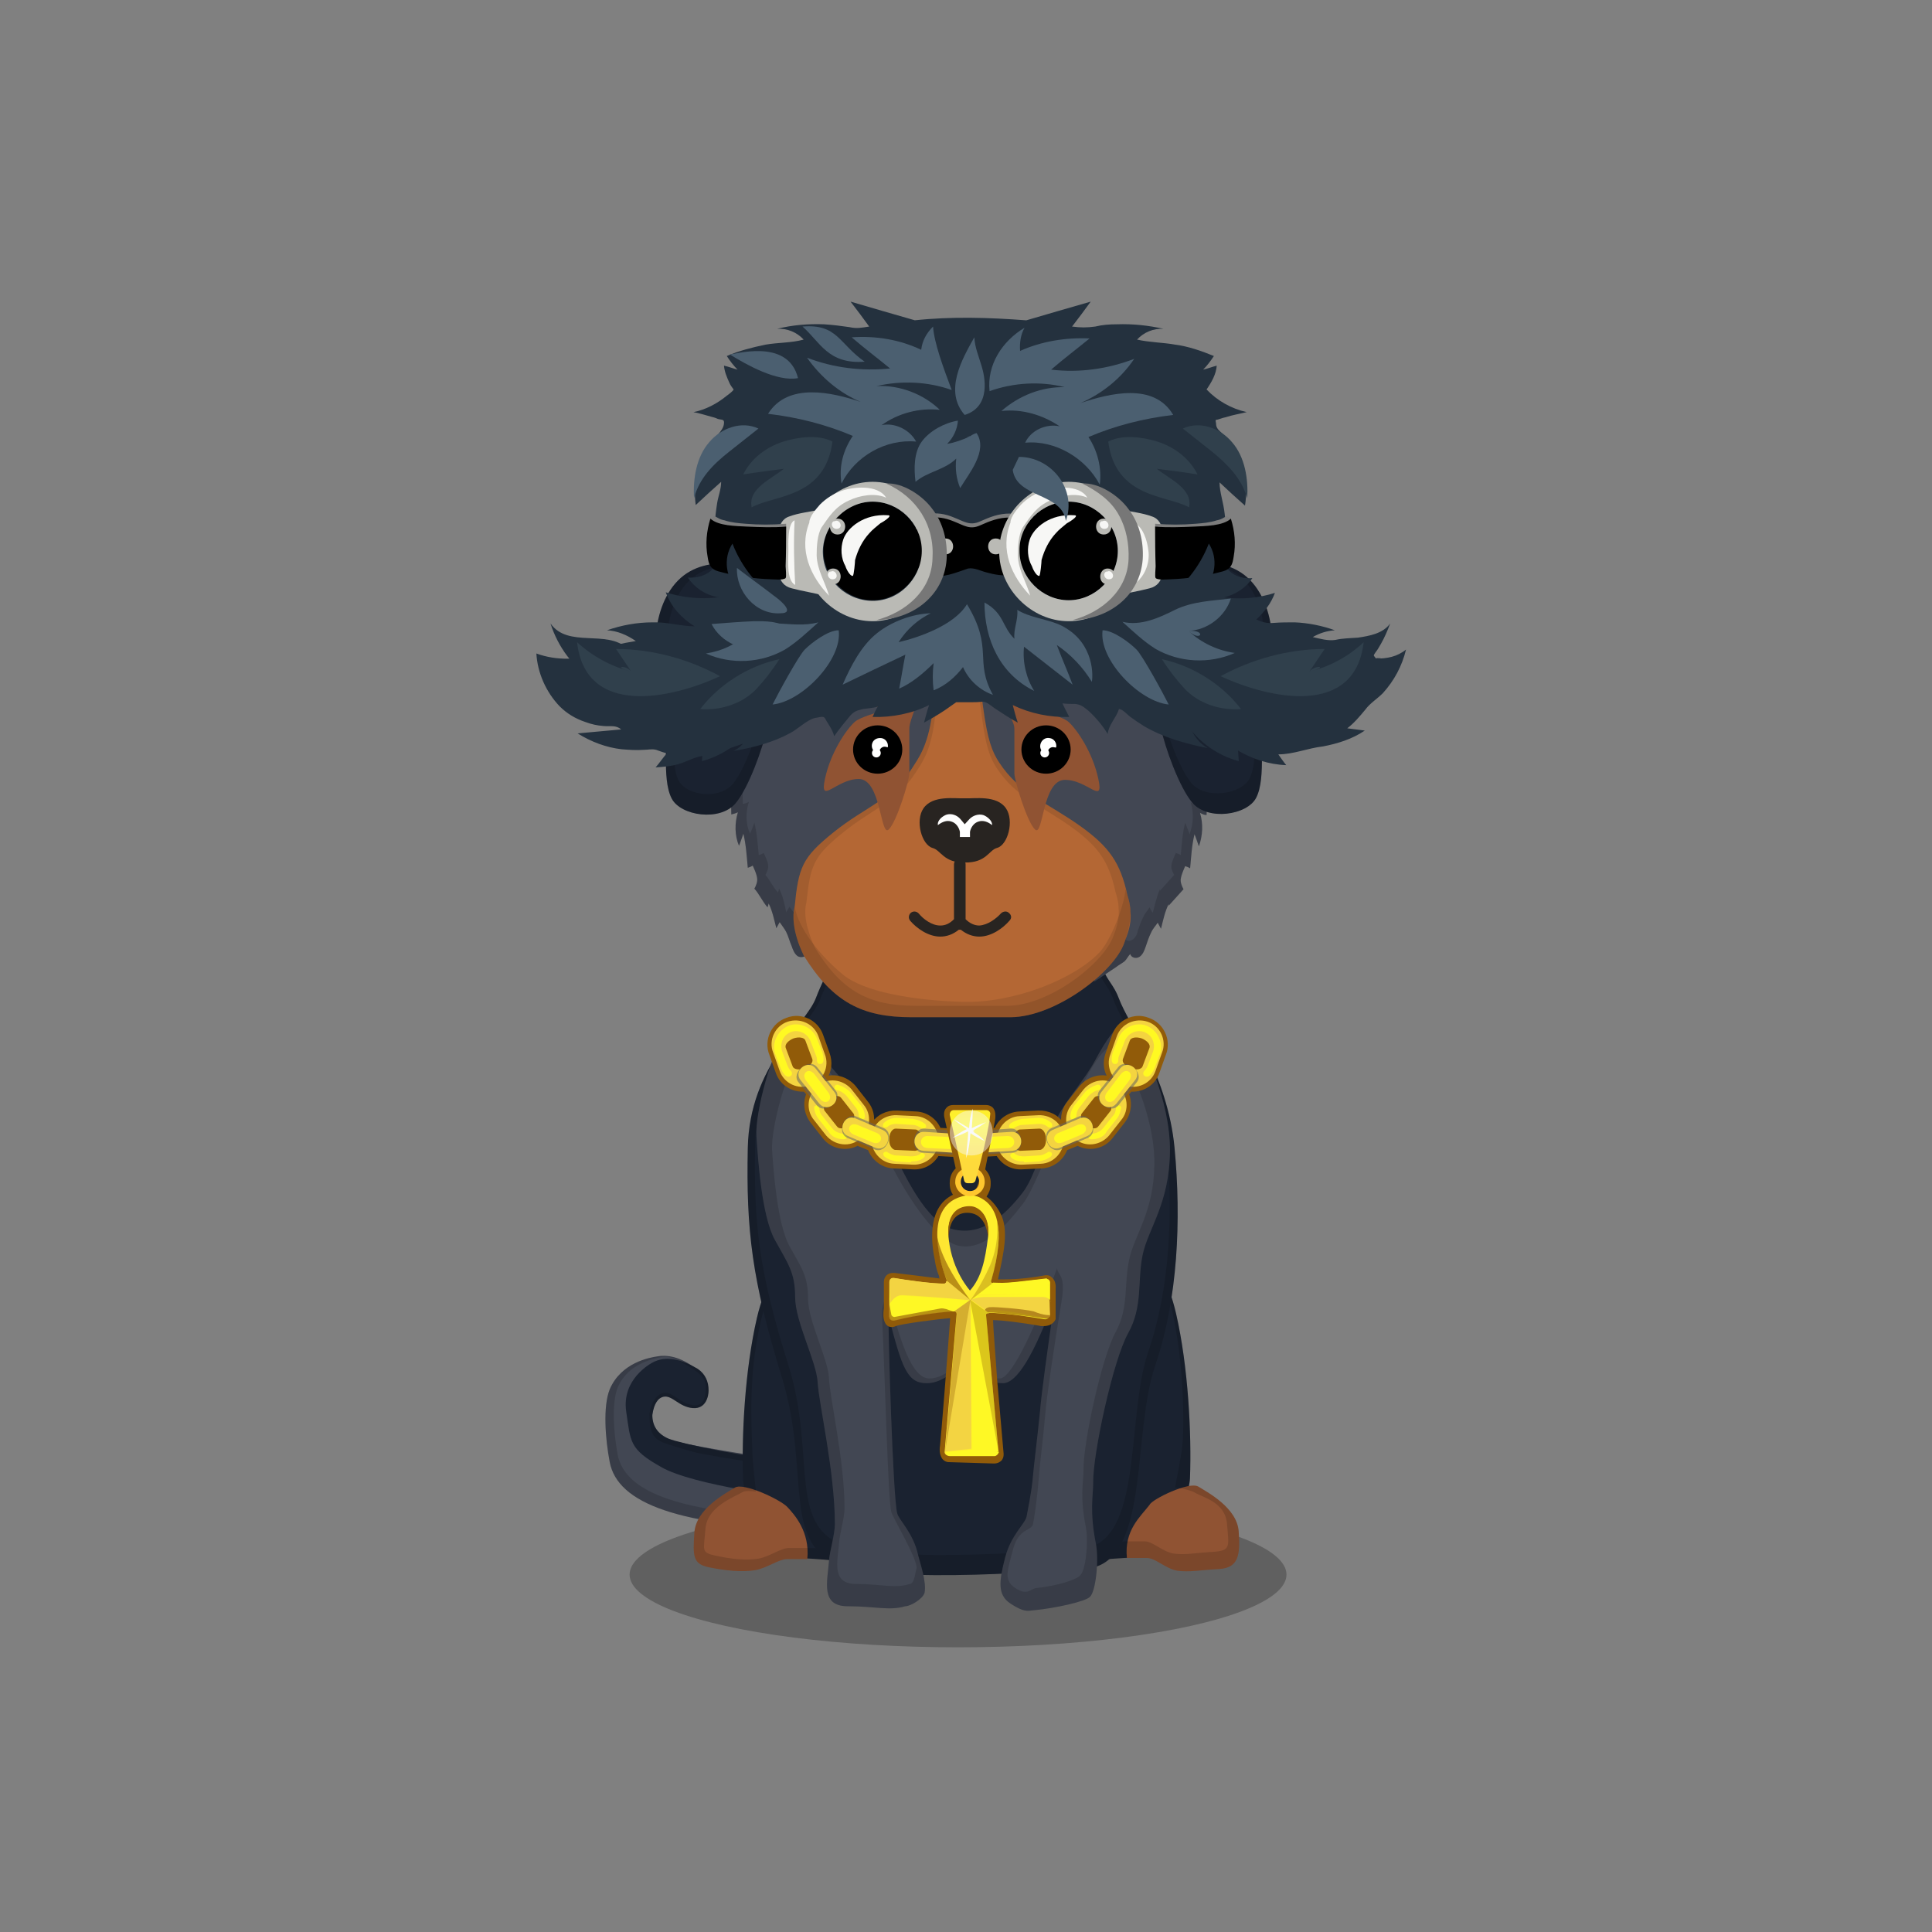 ﻿<?xml version="1.0" encoding="utf-8"?><!DOCTYPE svg PUBLIC "-//W3C//DTD SVG 1.1//EN" "http://www.w3.org/Graphics/SVG/1.1/DTD/svg11.dtd"><svg x="0" y="0" width="340px" height="340px" viewBox="0, 0, 340, 340" preserveAspectRatio="xMidYMid" font-size="0" id="a" enable-background="new 0 0 340 340" xmlns="http://www.w3.org/2000/svg" xmlns:xlink="http://www.w3.org/1999/xlink" xmlns:xml="http://www.w3.org/XML/1998/namespace" version="1.1"><rect x="0" y="0" width="340" height="340" fill="#808080" stroke="none"/><g id="b" fill="#000"><g id="c"><g transform="translate(0, 0) translate(0, 224)" id="d"><ellipse cx="168.6" cy="53.1" rx="57.8" ry="12.8" fill-opacity="0.25" id="e" /></g><g id="f"><g transform="translate(106.5, 116) translate(0, 122)" id="g"><g id="h"><path d="M37.2 31.3 C12.9 30.6 2.2 26.6 0.8 19.3 C0 15.1 -0.4 9.5 0.8 6.5 C2.8 1.8 7.8 0.9 9.2 0.7 C11.4 0.3 13.8 1.1 16.3 3.1 C16.9 3.7 17.2 4.6 17.3 5.9 C17.3 7.7 18.4 8.8 15.8 9.1 C13.3 9.5 11.8 7.1 10.3 7.3 C8.8 7.5 8.3 9.9 8.3 10.8 C8.3 11.7 7.9 13.8 10.8 15.2 C12.8 16.1 26.9 18.4 37.1 19.7 L37.2 31.3 z" id="i" fill="#424753" /><path d="M8.7 1.6 C10.1 1 12.4 0.6 16.3 2.9 C17.6 3.8 18.2 5.1 18.2 6.7 C18.2 7.6 17.8 10 15.4 9.8 C13 9.6 11.8 7.5 10.3 7.8 C9.3 8 8.6 9 8.3 11 C8.3 13 9.3 14.4 11.2 15.2 C13.1 16 25.3 18.6 35.6 19.6 C36.9 23.3 35.1 25.6 34.4 25.6 C32.9 25.6 15.5 23.4 9.9 20.2 C4.2 17 4.5 15.8 3.7 10.4 C2.9 4.8 7.8 2 8.7 1.6 z" id="j" fill="#1A2230" /><path d="M15.2 2.3 C15.5 2.5 15.9 2.7 16.3 2.9 C17.6 3.8 18.2 5.1 18.2 6.7 C18.2 7.6 17.8 10 15.4 9.8 C13 9.6 11.8 7.5 10.3 7.8 C9.3 8 8.6 9 8.3 11 C8.3 13 9.3 14.4 11.2 15.2 C11.8 15.4 13.2 15.8 15.2 16.3 C20.6 17.4 29.9 18.8 37.1 19.7 L37.2 31.3 C12.9 30.6 2.2 26.6 0.8 19.3 C0 15.1 -0.4 9.5 0.8 6.5 C2.8 1.8 7.8 0.9 9.2 0.7 C11.1 0.4 13.1 0.9 15.2 2.3 z M17.7 5.9 C17.7 4.9 17 4 15.7 3.1 C13.7 1.8 11.7 0.5 10 0.8 C8.6 1.1 4 1.9 2.2 6.2 C1.1 9 1.5 14.2 2.2 18 C3.5 24.7 13.4 28.4 35.8 29.1 L35.8 20.7 C29.1 19.8 21.3 18.7 16.3 17.7 C14.5 17.3 10.8 16.1 10.3 15.9 C8.5 15.2 7.8 14.2 7.8 10.8 C8 9 9.1 7.1 10.6 7.1 C12 7.1 13.4 9.1 15.6 9.3 C17.8 9.5 17.7 6.8 17.7 5.9 z" opacity="0.15" id="k" /></g></g><g transform="translate(130.873, 273.3) scale(0.974) translate(-127.7, -273.3) translate(101.5, 90.9) translate(15, 110)" id="l"><g transform="translate(23, 36) scale(-1, 1) translate(-23, -36)" id="m"><path d="M-1.4 45.3 C0.8 26.6 11.7 11.6 13.3 7.8 C15 3.9 23 -0.6 26.9 14.5 C28.4 20.4 31 23.9 32.4 29.9 C34.6 39.4 35.2 51.3 34.9 59.2 C34.7 63.6 28.7 73.3 26.1 73.3 C18.5 73.3 9.7 75.5 7.2 72.1 C3.3 66.9 -3.6 63.9 -1.4 45.3 z" id="n" fill="#1A2230" /><path d="M36.4 60.6 C38 61.6 43.4 64.4 43.7 68.7 C44 73 44 74.4 41 75 C38 75.6 35.1 75.9 32.7 75.5 C30.5 75.1 28.5 73.5 26.9 73.5 C23.7 73.5 24.9 73.5 23.3 73.5 C22.8 68.5 25.7 65.4 26.9 64.1 C28.1 62.8 34.8 59.6 36.4 60.6 z" id="o" fill="#905333" /><path d="M34.7 60.5 C35.4 60.4 36 60.4 36.4 60.6 C38 61.6 43.4 64.4 43.7 68.7 C44 73 44 74.4 41 75 C38 75.6 35.1 75.9 32.7 75.5 C30.5 75.1 28.5 73.5 26.9 73.5 L23.3 73.5 L23.3 73.4 C16.5 73.8 9.4 75.1 7.2 72.1 C3.3 66.9 -3.6 63.9 -1.4 45.3 C0.8 26.6 11.7 11.6 13.3 7.8 C15 3.9 23 -0.6 26.9 14.5 C28.4 20.4 31 23.9 32.4 29.9 C34.6 39.4 35.2 51.3 34.9 59.2 C34.9 59.6 34.8 60 34.7 60.5 z M32.6 61.3 C33 57.3 33.2 55.1 33.2 54.9 C33.5 47.5 33.8 39.4 31.7 30.5 C30.4 24.9 27.9 21.6 26.5 16.1 C22.9 1.9 15.4 6.1 13.8 9.8 C12.3 13.3 2 27.4 0 45 C-2.1 62.4 4.5 64 8.2 68.9 C10.3 71.7 16.8 71.7 23.2 71.5 L26.6 71.5 C28.1 71.5 30 73 32 73.4 C34.3 73.8 37 73.5 39.8 72.9 C42.6 72.3 42 72 41.7 68 C41.4 64 36.5 62.3 35 61.4 C34.6 61.1 33.3 61.2 32.6 61.3 z" opacity="0.15" id="p" /></g></g><g transform="translate(209.027, 273.3) scale(0.974) translate(-212.2, -273.3) translate(93.7, 90.7) translate(102.5, 145) scale(-1, 1) translate(-102.5, -145) translate(79, 108)" id="q"><g transform="translate(23.5, 37) scale(-1, 1) translate(-23.5, -37)" id="r"><path d="M2.6 48.8 C4.8 29.9 16.7 12.7 18.3 8.8 C20 4.9 28 0.3 31.9 15.7 C33.4 21.7 36 25.2 37.4 31.4 C39.6 41 40.2 53.1 39.9 61.1 C39.7 65.6 33.7 75.4 31.1 75.4 C23.5 75.4 14.7 77.6 12.2 74.2 C8.3 68.8 0.4 67.7 2.6 48.8 z" id="s" fill="#1A2230" /><path d="M41.4 62.6 C43 63.6 48.4 66.4 48.7 70.7 C49 75 48.7 77.3 45.1 77.5 C41.5 77.7 39.9 78.1 37.6 77.8 C35.4 77.4 33.7 75.5 32.1 75.5 C28.9 75.5 30.1 75.5 28.5 75.5 C28 70.5 30.9 68.1 32.6 65.9 C33 64.9 39.8 61.6 41.4 62.6 z" id="t" fill="#905333" /><path d="M41.4 62.6 C43 63.6 48.4 66.4 48.7 70.7 C49 75 48.7 77.3 45.1 77.5 C41.5 77.7 39.9 78.1 37.6 77.8 C35.4 77.4 33.7 75.5 32.1 75.5 L28.5 75.5 C21.6 75.8 14.4 77.2 12.2 74.2 C8.3 68.8 0.4 67.7 2.6 48.8 C4.8 29.9 16.7 12.7 18.3 8.8 C20 4.9 28 0.3 31.9 15.7 C33.4 21.7 36 25.2 37.4 31.4 C39.6 41 40.2 53.1 39.9 61.1 C39.9 61.5 39.8 62 39.7 62.5 C40.4 62.4 41 62.4 41.4 62.6 z M37.2 62.8 C37.6 60.8 38 58.6 38.4 56.2 C39 52.5 38.8 40 36.7 31 C35.4 25.2 32.9 21.9 31.5 16.2 C27.9 1.8 20.3 6.1 18.7 9.8 C17.2 13.4 6 29.6 4 47.4 C2 65.2 9.4 66.2 13 71.3 C15.1 74.1 21.8 72.8 28.3 72.5 L31.7 72.5 C33.2 72.5 34.8 74.3 36.9 74.7 C39.1 75 40.6 74.6 44 74.4 C47.4 74.2 46.9 73.4 46.6 69.4 C46.3 65.4 42.3 64.6 40.8 63.7 C40.4 63.4 37.9 62.7 37.2 62.8 z" opacity="0.15" id="u" /></g></g><g transform="translate(91.5, 85.9) translate(37, 51)" id="v"><g transform="translate(3, 0)" id="w"><path d="M61 19.7 C61 35.9 63.7 34.2 65.4 38.8 C67.1 43.4 74 52.4 75.2 65.1 C76.4 77.8 75.8 91.7 71.8 103.4 C67.8 115.1 70.7 136.2 61.1 138.9 C60.8 139 29.3 142 17.6 138.9 C5.5 135.7 11.4 122.7 6.1 105.5 C0.8 88.3 -0.2 79.6 0.1 65.1 C0.4 50.6 10.3 43.5 12.1 38.7 C13.9 33.9 16.2 32 16.2 19.6 C16.2 7.2 24.2 0.2 41.6 0.7 C46.8 0.9 61 3.4 61 19.7 z" id="x" fill="#1A2230" /><path d="M61 19.7 C61 35.9 63.7 34.2 65.4 38.8 C67.1 43.4 74 52.4 75.2 65.1 C76.4 77.8 75.8 91.7 71.8 103.4 C67.8 115.1 70.7 136.2 61.1 138.9 C60.8 139 29.3 142 17.6 138.9 C5.5 135.7 11.4 122.7 6.1 105.5 C0.8 88.3 -0.2 79.6 0.1 65.1 C0.4 50.6 10.3 43.5 12.1 38.7 C13.9 33.9 16.2 32 16.2 19.6 C16.2 7.2 24.2 0.2 41.6 0.7 C46.8 0.9 61 3.4 61 19.7 z M60.2 20.5 C60.2 4.8 46.6 2.4 41.5 2.2 C24.6 1.7 16.9 8.5 16.9 20.4 C16.9 32.3 14.7 34.1 12.9 38.8 C11.2 43.5 1.7 50.4 1.4 64.3 C1.1 78.2 2 86.7 7.2 103.2 C12.4 119.7 6.6 132.4 18.2 135.4 C29.5 138.4 59.9 135.5 60.2 135.4 C69.5 132.8 66.8 112.4 70.5 101.2 C74.4 90 75 76.6 73.8 64.3 C72.6 52 65.9 43.3 64.4 38.9 C62.8 34.5 60.2 36.1 60.2 20.5 z" opacity="0.15" id="y" /></g></g><g fill-rule="evenOdd" transform="translate(132.844, 177.95) scale(0.945, 1.186) translate(-130.7, -195.8) translate(104.9, 78.2) translate(65, 163) scale(-1, 1) translate(-65, -163) translate(26, 119)" id="z"><path d="M7.6 1.8 C8.9 0.3 10.2 -1 14.9 6 C16.8 8.8 20 11.5 21.9 14.4 C24.8 18.8 26.1 23.2 28.3 25.5 C31.9 29.2 36 31.9 41.1 31 C46.3 30.1 50.5 22.7 53.3 18 C56.2 13.3 63.6 7.6 66.2 4.7 C68.8 2 69.2 -1.4 72.1 1.4 C75 4.2 78.2 13.6 77.9 17.2 C77.6 20.8 76.9 29 74.5 32.5 C72.1 36 70.7 37.3 70.7 41 C70.7 44.7 66.7 50.6 66.5 53.7 C66.3 56.8 63.3 66.9 63.3 74.7 C63.3 76.3 64.3 78.8 64.4 80.2 C64.7 83.3 66 86.9 60.9 86.9 C55.8 86.9 53.1 87.6 50.2 86.9 C49.2 86.9 46.9 85.8 46.6 84.9 C46.2 83.3 47.4 80.6 47.8 79.3 C48.7 76 51.4 74.1 51.7 73.1 C52.5 70.5 53.4 46.4 53.3 43.8 C50.8 51.6 49.8 53.8 46.2 53.8 C43.8 53.8 41.3 52.5 38.6 50 C36.8 52.6 34.6 53.8 32 53.8 C29.4 53.8 26.2 49.6 22.3 41.1 C23.8 49.4 24.8 55.1 25.1 58 C25.6 62 26.3 66.4 26.4 67.5 C26.5 68.6 26.8 70.4 27.6 73.6 C27.9 74.7 30.5 76.3 31.6 79.7 C32.7 83.1 33.1 85.2 30.6 86.5 C28.1 87.8 27.5 87.6 26.3 87.5 C22.3 87.2 16.6 86.2 15.8 85.5 C14.7 84.7 14.1 80 14.7 77.6 C15.9 72.8 15.2 70.5 15.2 68.6 C15.3 64.4 11.5 50.4 8.7 46.4 C5.9 42.4 7 38.7 6 34.8 C5 30.9 1 27.2 0.9 19.4 C0.8 11.6 6.2 3.2 7.6 1.8 z" id="a1" fill="#424753" /><path d="M7.6 1.8 C8.9 0.3 10.2 -1 14.9 6 C16.8 8.8 20 11.5 21.9 14.4 C24.8 18.8 26.1 23.2 28.3 25.5 C31.9 29.2 36 31.9 41.1 31 C46.3 30.1 50.5 22.7 53.3 18 C56.2 13.3 63.6 7.6 66.2 4.7 C68.8 2 69.2 -1.4 72.1 1.4 C75 4.2 78.2 13.6 77.9 17.2 C77.6 20.8 76.9 29 74.5 32.5 C72.1 36 70.7 37.3 70.7 41 C70.7 44.7 66.7 50.6 66.5 53.7 C66.3 56.8 63.3 66.9 63.3 74.7 C63.3 76.3 64.3 78.8 64.4 80.2 C64.7 83.3 66 86.9 60.9 86.9 C55.8 86.9 53.1 87.6 50.2 86.9 C49.2 86.9 46.9 85.8 46.6 84.9 C46.2 83.3 47.4 80.6 47.8 79.3 C48.7 76 51.4 74.1 51.7 73.1 C52.5 70.5 53.4 46.4 53.3 43.8 C50.8 51.6 49.8 53.8 46.2 53.8 C43.8 53.8 41.3 52.5 38.6 50 C36.8 52.6 34.6 53.8 32 53.8 C29.4 53.8 26.2 49.6 22.3 41.1 C23.8 49.4 24.8 55.1 25.1 58 C25.6 62 26.3 66.4 26.4 67.5 C26.5 68.6 26.8 70.4 27.6 73.6 C27.9 74.7 30.5 76.3 31.6 79.7 C32.7 83.1 33.1 85.2 30.6 86.5 C28.1 87.8 27.5 87.6 26.3 87.5 C22.3 87.2 16.6 86.2 15.8 85.5 C14.7 84.7 14.1 80 14.7 77.6 C15.9 72.8 15.2 70.5 15.2 68.6 C15.3 64.4 11.5 50.4 8.7 46.4 C5.9 42.4 7 38.7 6 34.8 C5 30.9 1 27.2 0.9 19.4 C0.8 11.6 6.2 3.2 7.6 1.8 z M10 5 C8.7 6.3 3.7 14.1 3.8 21.3 C3.9 28.5 7.6 31.9 8.5 35.5 C9.5 39.1 8.5 42.5 11 46.2 C13.6 49.9 17.1 62.8 17 66.7 C17 68.5 17.7 70.6 16.6 75 C16 77.3 16.6 81.6 17.6 82.3 C18.3 83 22.1 83.9 25.8 84.2 C26.9 84.3 27.4 85.4 29.7 84.2 C32 83 31.1 81.5 30.1 78.4 C29 75.2 26.7 75.8 26.4 74.7 C25.7 71.8 25.3 67.7 25.2 66.7 C25.1 65.7 24.4 61.1 24 57.4 C23.7 55.1 22.4 47.9 21 41.2 C20.9 40.7 20.7 39.4 21 38.4 C21.3 37.6 22 37.2 21.9 36.7 C25.5 44.5 30.2 53.1 32.6 53.1 C35 53.1 37 51.9 38.7 49.5 C41.2 51.8 43.5 53.1 45.7 53.1 C49 53.1 51.2 47.5 53.5 40.3 C53.5 40.9 54.7 41.7 54.5 44.2 C54 52.4 53.4 71 52.8 72.9 C52.5 73.8 47.8 80 48.1 81.3 C48.4 82.1 48.5 83.6 49.4 83.6 C52.1 84.3 54.6 83.6 59.3 83.6 C64 83.6 62.8 80.3 62.5 77.4 C62.4 76.1 61.5 73.8 61.5 72.4 C61.5 65.2 64.3 55.8 64.4 53 C64.6 50.1 68.3 44.6 68.3 41.2 C68.3 37.8 69.6 36.6 71.8 33.4 C74 30.1 74.7 22.6 75 19.2 C75.2 15.9 72.3 7.2 69.6 4.6 C66.9 2.1 66.6 5.2 64.2 7.7 C61.8 10.4 56.2 15.9 53.5 20.3 C50.9 24.6 45.1 32.5 40.3 33.4 C35.5 34.2 31.5 30.5 28.2 27.1 C26.2 24.9 24.6 20.9 21.9 16.8 C20.1 14.2 18.5 11.5 16.8 8.9 C12.4 2.4 11.2 3.6 10 5 z" opacity="0.15" id="b1" /></g></g><g transform="translate(169.6, 173.6) scale(0.967) translate(-169.6, -173.6)" id="c1"><g transform="translate(110.2, 80.6) translate(16, 0)" id="d1"><g id="e1"><g id="f1"><path d="M85.7 48.5 C85.7 48.2 85.7 48 85.7 47.7 C86.3 47.8 86.8 47.7 87.2 47.3 C86.5 45.6 85.8 43.8 85.3 42 C84.8 40.3 84.7 38.4 84.3 36.6 C85.1 36.8 85.9 37.2 86.6 37.8 C84.7 33.9 83.2 29.8 80.8 26.2 C79.1 23.7 75.2 19.9 73.8 18.8 C74.6 18.2 75.3 17.7 76.1 17.1 C74.3 15.4 72.3 13.7 69.8 13.3 C71 13.1 72.2 13 73.4 12.9 C71.9 12.1 68.3 9.3 63.9 9.5 C65.5 9.2 65.8 7.3 66.3 5.9 C64.3 6.4 62.3 6.9 60.4 7.4 C60.7 6.2 60.7 4.7 60 3.7 C59.3 2.7 58.1 2.1 56.9 2.2 C57 4.2 56.2 6.2 54.8 7.7 C52.6 8 51 8.5 49.7 9.4 C50.6 8.1 51.6 6.9 51.6 5.6 C49.8 7 47 9.1 45.3 10.4 C44.6 6.4 42.1 2.6 38.5 0.7 C39.9 3.3 39.5 6.5 40.4 9.2 C38.8 8 37 6.6 35.6 5.6 C35.6 7 36.6 8.1 37.5 9.4 C36.3 8.5 34.7 8 32.4 7.7 C31 6.3 30.2 4.3 30.3 2.2 C29.1 2.1 27.8 2.7 27.2 3.7 C26.5 4.8 26.5 6.2 26.8 7.4 C24.8 6.9 22.8 6.4 20.9 5.9 C21.4 7.3 22.2 8.5 23.3 9.5 C23.1 9.6 23 9.7 22.9 9.9 C18.2 10.1 15.3 12.1 13.8 12.9 C15 13 16.3 13.1 17.4 13.3 C14.8 13.7 12.9 15.4 11.1 17.1 C11.9 17.7 12.6 18.2 13.4 18.8 C12.1 19.9 9.3 22.5 7.9 24 C6.4 25.5 2.5 33.9 0.7 37.8 C1.3 37.2 2.1 36.8 3 36.6 C2.6 38.4 2.5 40.2 2 42 C1.5 43.8 0.7 45.6 0.1 47.3 C0.5 47.7 1.1 47.8 1.6 47.7 C1.6 48.8 1.3 49.7 1.1 50.8 C0.7 52.9 1.1 59.2 1.1 61.7 C1.5 61.6 1.9 61.5 2.3 61.3 C1.7 63.3 1.7 65.5 2.5 67.4 C2.8 66.7 3 66 3.3 65.2 C3.8 67.3 3.9 69.3 4.1 71.4 C4.4 71.3 4.7 71.2 5 71 C5.3 71.7 5.7 72.5 5.8 73.3 C5.9 73.9 5.6 74.7 5.3 75.2 C6.2 76.2 6.8 77.6 7.7 78.6 L7.9 77.9 C8.6 79.3 8.9 80.9 9.3 82.4 C9.5 82 9.7 81.7 9.9 81.3 C10.3 81.9 10.8 82.5 11.1 83.1 C11.5 83.9 11.7 84.8 12.1 85.7 C12.3 86.3 12.6 87.1 13.2 87.5 C13.7 87.8 14.7 87.7 14.9 87 C15.3 87.3 15.5 87.9 15.9 88.3 C16.4 88.7 16.9 89.1 17.5 89.4 C18.8 90.3 20.1 91.1 21.4 92 C21.4 91.8 21.4 91.5 21.5 91.3 C21.7 91.4 21.9 91.5 22.2 91.6 L21.6 91.5 C22.9 92.5 24.2 93.5 25.6 94.6 C25.6 94.2 25.6 93.9 25.6 93.5 C27.9 94.3 30.2 95.1 32.6 95.9 C33.3 93.8 36 95.5 36.9 96.4 C37.4 96.1 37.7 95.6 37.8 95 C38.4 95 38.9 95 39.4 95.3 C39.9 95.5 40.3 95.8 40.8 95.9 C41.7 96.1 42.8 96 43.5 95.2 C44.1 95.2 44.6 95.2 45.2 95.2 C45.9 96 47 96.1 47.9 95.9 C48.4 95.8 48.7 95.6 49.1 95.4 C49.7 95.1 50.1 95.1 50.8 95.1 C50.9 95.7 51.2 96.2 51.7 96.5 C52.6 95.6 55.2 93.8 56 96 C58.3 95.2 60.6 94.4 63 93.6 C63 94 63 94.3 63 94.7 C64.3 93.7 65.6 92.7 67 91.6 L66.4 91.7 C66.6 91.6 66.8 91.5 67.1 91.4 C67.1 91.6 67.1 91.9 67.2 92.1 C68.5 91.2 69.8 90.4 71.1 89.5 C71.6 89.1 72.2 88.8 72.7 88.4 C73.1 88 73.3 87.5 73.7 87.1 C73.9 87.8 74.8 88 75.4 87.6 C76 87.2 76.3 86.4 76.5 85.8 C76.8 84.9 77.1 84 77.5 83.2 C77.8 82.5 78.3 82 78.7 81.4 C78.9 81.8 79.1 82.1 79.3 82.5 C79.7 80.9 80 79.4 80.7 78 C80.7 78.1 80.7 78.2 80.7 78.3 C81.6 77.3 82.5 76.3 83.4 75.3 C83.1 74.8 82.8 74 82.9 73.4 C83 72.7 83.4 71.8 83.7 71.1 C84 71.2 84.3 71.3 84.6 71.5 C84.8 69.4 84.9 67.3 85.4 65.3 C85.7 66 85.9 66.7 86.2 67.5 C86.9 65.5 87 63.4 86.4 61.4 C86.8 61.6 87.1 61.8 87.6 61.8 C87.6 59.4 87.7 57 87.7 54.6 C87.7 53.5 87.8 52.5 87.7 51.4 C86.1 50.4 85.7 49.5 85.7 48.5 z" id="g1" fill="#424753" /><path d="M37.1 9.1 C36.7 8.5 36.4 8 36.2 7.4 C35.9 6.8 35.6 6.2 35.6 5.6 C37 6.6 38.8 8 40.4 9.2 C40.4 9.1 40.4 9.1 40.4 9 C39.6 6.3 39.9 3.2 38.6 0.7 C42.2 2.6 44.7 6.4 45.4 10.4 C47 9.1 49.8 7 51.6 5.6 C51.6 6.9 50.6 8.1 49.7 9.4 C51 8.5 52.6 8 54.8 7.7 C56.2 6.2 57 4.2 56.9 2.2 C58.1 2.1 59.3 2.7 60 3.7 C60.7 4.7 60.7 6.2 60.4 7.4 C62.3 6.9 64.3 6.4 66.3 5.9 C65.8 7.3 65.5 9.2 63.9 9.5 C68.3 9.3 71.9 12.1 73.4 12.9 C72.2 13 71 13.1 69.8 13.3 C72.3 13.7 74.3 15.4 76.1 17.1 C75.3 17.7 74.6 18.2 73.8 18.8 C75.2 19.9 79.1 23.7 80.8 26.2 C82.4 28.6 83.6 31.3 84.8 34 C85 34.4 85.2 34.7 85.4 35.1 C85.4 35.1 85.3 35 85.3 35 C85.7 35.9 86.1 36.9 86.6 37.8 C85.9 37.2 85.1 36.8 84.3 36.6 C84.7 38.4 84.8 40.3 85.3 42 C85.8 43.8 86.5 45.6 87.2 47.3 C86.8 47.7 86.3 47.8 85.7 47.7 C85.7 48 85.7 48.2 85.7 48.5 C85.7 49.5 86.1 50.4 87.7 51.4 C87.8 52.5 87.7 53.5 87.7 54.6 C87.7 57 87.6 59.4 87.6 61.8 C87.1 61.8 86.8 61.6 86.4 61.4 C87 63.4 86.9 65.5 86.2 67.5 C85.9 66.7 85.7 66 85.4 65.3 C84.9 67.3 84.8 69.4 84.6 71.5 C84.3 71.3 84 71.2 83.7 71.1 C83.4 71.8 83 72.7 82.9 73.4 C82.8 74 83.1 74.8 83.4 75.3 C82.5 76.3 81.6 77.3 80.7 78.3 C80.7 78.2 80.7 78.1 80.7 78 C80 79.4 79.7 80.9 79.3 82.5 C79.1 82.1 78.9 81.8 78.7 81.4 C78.3 82 77.8 82.5 77.5 83.2 C77.1 84 76.8 84.9 76.5 85.8 C76.3 86.4 76 87.2 75.4 87.6 C74.8 88 73.9 87.8 73.7 87.1 C73.3 87.5 73.1 88 72.7 88.4 C72.2 88.8 71.6 89.1 71.1 89.5 C69.8 90.4 68.5 91.2 67.2 92.1 C67.1 91.9 67.1 91.6 67.1 91.4 C66.8 91.5 66.6 91.6 66.4 91.7 L67 91.6 C65.6 92.7 64.3 93.7 63 94.7 C63 94.3 63 94 63 93.6 C60.6 94.4 58.3 95.2 56 96 C55.2 93.8 52.6 95.6 51.7 96.5 C51.2 96.2 50.9 95.7 50.8 95.1 C50.1 95.1 49.7 95.1 49.1 95.4 C48.7 95.6 48.4 95.8 47.9 95.9 C47 96.1 45.9 96 45.2 95.2 C44.6 95.2 44.1 95.2 43.5 95.2 C42.8 96 41.7 96.1 40.8 95.9 C40.3 95.8 39.9 95.5 39.4 95.3 C38.9 95 38.4 95 37.8 95 C37.7 95.6 37.4 96.1 36.9 96.4 C36 95.5 33.3 93.8 32.6 95.9 C30.2 95.1 27.9 94.3 25.6 93.5 C25.6 93.9 25.6 94.2 25.6 94.6 C24.2 93.5 22.9 92.5 21.6 91.5 L22.2 91.6 C21.9 91.5 21.7 91.4 21.5 91.3 C21.4 91.5 21.4 91.8 21.4 92 C20.1 91.1 18.8 90.3 17.5 89.4 C16.9 89.1 16.4 88.7 15.9 88.3 C15.5 87.9 15.3 87.3 14.9 87 C14.7 87.7 13.7 87.8 13.2 87.5 C12.6 87.1 12.3 86.3 12.1 85.7 C11.7 84.8 11.5 83.9 11.1 83.1 C10.8 82.5 10.3 81.9 9.9 81.3 C9.7 81.7 9.5 82 9.3 82.4 C8.9 80.9 8.6 79.3 7.9 77.9 L7.7 78.6 C6.8 77.6 6.2 76.2 5.3 75.2 C5.6 74.7 5.9 73.9 5.8 73.3 C5.7 72.5 5.3 71.7 5 71 C4.7 71.2 4.4 71.3 4.1 71.4 C3.9 69.3 3.8 67.3 3.3 65.2 C3 66 2.8 66.7 2.5 67.4 C1.7 65.5 1.7 63.3 2.3 61.3 C1.9 61.5 1.5 61.6 1.1 61.7 C1.1 59.2 0.7 52.9 1.1 50.8 C1.3 49.7 1.6 48.8 1.6 47.7 C1.1 47.8 0.5 47.7 0.1 47.3 C0.7 45.6 1.5 43.8 2 42 C2.5 40.2 2.6 38.4 3 36.6 C2.1 36.8 1.3 37.2 0.7 37.8 C2.5 33.9 6.4 25.5 7.9 24 C9.3 22.5 12.1 19.9 13.4 18.8 C12.6 18.2 11.9 17.7 11.1 17.1 C12.9 15.4 14.8 13.7 17.4 13.3 C16.3 13.1 15 13 13.8 12.9 C15.3 12.1 18.2 10.1 22.9 9.9 C23 9.7 23.1 9.6 23.3 9.5 C22.2 8.5 21.4 7.3 20.9 5.9 C22.8 6.4 24.8 6.9 26.8 7.4 C26.5 6.2 26.5 4.8 27.2 3.7 C27.8 2.7 29.1 2.1 30.3 2.2 C30.2 4.3 31 6.3 32.4 7.7 C34.4 8 35.9 8.4 37.1 9.1 z M37.1 9.1 C37.3 9.4 37.6 9.8 37.8 10.1 C36.7 9.2 34.8 9.5 32.6 9.2 C31.3 7.9 29.2 5.3 29.3 3.3 C28.2 3.2 28.1 3.8 27.5 4.8 C26.8 5.8 27.4 7.1 27.7 8.2 C25.8 7.7 23.9 7.2 22.1 6.8 C22.6 8.1 24.5 9.2 25.5 10.1 C25.3 10.2 24.1 10.4 24 10.6 C19.5 10.8 17.8 11.7 16.4 12.4 C17.5 12.5 18.7 13.6 19.8 13.8 C17.3 14.2 14.5 15.8 12.8 17.4 C13.6 18 14.2 18.4 15 19 C13.8 20 11.1 22.5 9.8 23.9 C8.2 25.4 4 32.3 2.3 36 C2.9 35.4 3.7 35.3 4.6 35.1 C4.2 36.8 4.6 39.4 4.1 41.1 C3.6 42.8 2.9 43.9 2.3 45.5 C2.7 45.9 3.3 46.6 3.7 46.5 C3.7 47.5 3.4 48.4 3.2 49.4 C2.8 51.4 3.2 57.4 3.2 59.8 C3.6 59.7 4 59.6 4.3 59.4 C3.7 61.3 3.7 63.4 4.5 65.2 C4.8 64.6 5 64 5.3 63.2 C5.8 65.2 5.9 67.1 6.1 69.1 C6.4 69 6.7 68.9 7 68.7 C7.3 69.4 7.7 70.1 7.8 70.9 C7.9 71.5 7.6 72.2 7.3 72.7 C8.2 73.7 8.7 75 9.6 75.9 L9.8 75.2 C10.5 76.5 10.8 78.1 11.1 79.5 C11.3 79.1 11.5 78.8 11.7 78.5 C12.1 79.1 12.6 79.6 12.8 80.2 C13.2 81 13.4 81.8 13.8 82.7 C14 83.3 14.3 84 14.8 84.4 C15.3 84.7 16.2 84.6 16.4 83.9 C16.8 84.2 17 84.8 17.4 85.1 C17.9 85.5 18.4 85.9 18.9 86.1 C20.1 87 21.4 87.7 22.6 88.6 C22.6 88.4 22.6 88.1 22.7 87.9 C22.9 88 23.1 88.1 23.4 88.2 L22.8 88.1 C24 89.1 25.3 90 26.6 91 C26.6 90.6 26.6 90.3 26.6 90 C28.8 90.8 31 91.5 33.3 92.3 C34 90.3 36.5 91.9 37.4 92.8 C37.9 92.5 38.2 92 38.3 91.5 C38.9 91.5 39.3 91.5 39.8 91.8 C40.3 92 40.7 92.3 41.1 92.4 C42 92.6 43 92.5 43.7 91.7 C44.3 91.7 44.7 91.7 45.3 91.7 C46 92.5 47 92.6 47.9 92.4 C48.4 92.3 48.7 92.1 49 91.9 C49.6 91.6 50 91.6 50.6 91.6 C50.7 92.2 51 92.6 51.5 92.9 C52.4 92 54.8 90.3 55.6 92.4 C57.8 91.6 60 90.9 62.3 90.1 C62.3 90.5 62.3 90.8 62.3 91.1 C63.5 90.1 64.8 89.2 66.1 88.2 L65.5 88.3 C65.7 88.2 65.9 88.1 66.2 88 C66.2 88.2 66.2 88.5 66.3 88.7 C67.5 87.8 68.8 87.1 70 86.2 C70.5 85.8 71 85.5 71.5 85.2 C71.9 84.8 72.1 84.3 72.5 84 C72.7 84.7 73.5 84.9 74.1 84.5 C74.7 84.1 75 83.4 75.1 82.8 C75.4 81.9 75.7 81.1 76.1 80.3 C76.4 79.6 76.9 79.2 77.2 78.6 C77.4 79 77.6 79.3 77.8 79.6 C78.2 78.1 78.5 76.7 79.1 75.3 C79.1 75.4 79.1 75.5 79.1 75.6 C80 74.6 80.8 73.7 81.7 72.7 C81.4 72.2 81.1 71.5 81.2 70.9 C81.3 70.2 81.7 69.4 82 68.7 C82.3 68.8 82.6 68.9 82.9 69.1 C83.1 67.1 83.2 65.1 83.7 63.2 C84 63.9 84.2 64.5 84.5 65.3 C85.2 63.4 85.3 61.4 84.7 59.5 C85.1 59.7 85.4 59.9 85.8 59.9 C85.8 57.6 86.6 57.4 86.6 55.1 C86.6 54.1 85.9 51.6 85.9 50.5 C84.4 49.5 84 48.1 84 47.2 C84 46.9 84 46.7 84 46.4 C84.6 46.5 85 46.4 85.4 46 C84.7 44.4 84.9 43.2 84.4 41.5 C83.9 39.9 83.3 36.7 82.9 34.9 C83.6 35.1 84.9 34.4 85.6 34.8 C85.4 34.5 85.3 34.1 85.1 33.8 C83.4 30.8 81.3 29 79.2 25.9 C77.6 23.5 73.9 19.9 72.5 18.9 C73.3 18.3 73.3 17.9 74 17.3 C72.3 15.7 69.8 14.1 67.4 13.7 C68.5 13.5 70.3 12.4 71.5 12.3 C70.1 11.5 66 9.7 61.8 9.9 C63.3 9.6 64.4 8.7 64.9 7.3 C63 7.8 60.7 8.2 58.9 8.6 C59.2 7.5 60.4 5.9 59.7 4.9 C59 3.9 59.4 3 58.2 3.1 C58.3 5 55.8 6.8 54.4 8.3 C52.3 8.6 50 9.3 48.8 10.1 C49.7 8.9 50 8.4 50 7.2 C48.3 8.5 47 9.6 45.4 10.8 C44.7 7 43.2 4.8 39.8 3 C40.8 5.4 40 6.9 40.3 9 C40.3 9.1 40.3 9.1 40.4 9.2 C40.4 9.2 40.4 9.2 40.4 9.2 C40.4 9.4 40.5 9.7 40.6 10 C39 8.8 37.3 7.5 36 6.5 C36 6.8 36.1 7.1 36.1 7.4 C36.5 8 37 8.7 37.4 9.4 C37.4 9.3 37.2 9.2 37.1 9.1 z" opacity="0.15" id="h1" /></g></g></g><g transform="translate(139.7, 103.4) rotate(20, 0, 0) scale(0.7) translate(-139.7, -103.4) translate(105.8, 80.7) translate(0, 10)" id="i1"><path d="M34.2 17.4 C32.8 24.5 33.1 32 35.2 39 C35.9 41.5 36.9 44 37.3 46.6 C38.1 52.1 38.1 63 36.3 67.9 C34.1 73.8 24 75.8 20.3 72.4 C15.9 68.4 14.1 57.3 11 52.3 C6.8 45.5 2.5 38.6 1.2 30.7 C0.3 25.3 1 19.3 4.6 15.2 C7.8 11.5 12.7 9.8 17.4 8.3 C20.3 7.4 37.8 -1 39.6 0.8 C40.6 1.7 34.6 15.3 34.2 17.2 C34.2 17.3 34.2 17.4 34.2 17.4 z" id="j1" fill="#1A2230" /><path d="M34.2 17.4 C32.8 24.5 33.1 32 35.2 39 C35.9 41.5 36.9 44 37.3 46.6 C38.1 52.1 38.1 63 36.3 67.9 C34.1 73.8 24 75.8 20.3 72.4 C15.9 68.4 14.1 57.3 11 52.3 C6.8 45.5 2.5 38.6 1.2 30.7 C0.3 25.3 1 19.3 4.6 15.2 C7.8 11.5 12.7 9.8 17.4 8.3 C20.3 7.4 37.8 -1 39.6 0.8 C40.6 1.7 34.6 15.3 34.2 17.2 C34.2 17.3 34.2 17.4 34.2 17.4 z M33.1 36.9 C31.3 30.5 31 23.6 32.2 17 C32.5 15.3 37.7 2.9 36.8 2 C35.3 0.4 20.3 8 17.8 8.8 C13.8 10.2 9.6 11.7 6.8 15.1 C3.7 18.8 3.1 24.3 3.9 29.2 C5 36.5 8.7 42.8 12.3 49 C15 53.6 16.5 63.7 20.3 67.3 C23.5 70.4 32.1 68.6 34 63.2 C35.5 58.7 35.5 48.8 34.9 43.8 C34.5 41.4 33.7 39.1 33.1 36.9 z" opacity="0.15" id="k1" /></g><g transform="translate(199.5, 103.3) rotate(-20, 0, 0) scale(0.7) translate(-199.5, -103.3) translate(99.3, 80.6) translate(114, 47.5) scale(-1, 1) translate(-114, -47.5) translate(94, 10)" id="l1"><path d="M34 17.4 C32.6 24.5 32.9 32 35 39 C35.7 41.5 36.7 44 37.1 46.6 C37.9 52.1 37.9 63 36.1 67.9 C33.9 73.8 23.8 75.8 20.1 72.4 C15.7 68.4 13.9 57.3 10.8 52.3 C6.6 45.5 2.3 38.6 1 30.7 C0.1 25.3 0.8 19.3 4.4 15.2 C7.6 11.5 12.5 9.8 17.2 8.3 C20.1 7.4 37.6 -1 39.4 0.8 C40.4 1.7 34.4 15.3 34 17.2 C34 17.3 34 17.4 34 17.4 z" id="m1" fill="#1A2230" /><path d="M34 17.4 C32.6 24.5 32.9 32 35 39 C35.7 41.5 36.7 44 37.1 46.6 C37.9 52.1 37.9 63 36.1 67.9 C33.9 73.8 23.8 75.8 20.1 72.4 C15.7 68.4 13.9 57.3 10.8 52.3 C6.6 45.5 2.3 38.6 1 30.7 C0.1 25.3 0.8 19.3 4.4 15.2 C7.6 11.5 12.5 9.8 17.2 8.3 C20.1 7.4 37.6 -1 39.4 0.8 C40.4 1.7 34.4 15.3 34 17.2 C34 17.3 34 17.4 34 17.4 z M32.8 17.1 C32.8 17.1 32.8 17 32.8 16.9 C33.2 15.2 38.6 2.8 37.7 1.9 C36.1 0.3 20.1 7.9 17.4 8.7 C13.1 10.1 8.6 11.6 5.7 15 C2.4 18.7 1.8 24.2 2.6 29.1 C3.8 36.3 7.7 42.6 11.5 48.8 C14.3 53.4 16 63.5 20 67.1 C23.4 70.2 32.6 68.4 34.6 63 C36.2 58.5 36.2 48.6 35.5 43.6 C35.1 41.2 34.2 38.9 33.6 36.7 C31.8 30.5 31.5 23.6 32.8 17.1 z" opacity="0.15" id="n1" /></g><g transform="translate(169.7, 146.4) scale(0.8) translate(-169.7, -144.4)" id="o1"><g transform="translate(108.1, 64.3) translate(22, 30)" id="p1"><g id="q1"><path d="M76.7 63.3 C75.1 55.9 72.5 52.3 66.1 47.7 C58.4 42.2 52.2 40.3 47.5 33.1 C46 30.8 44.9 28.2 43.9 20.7 C43.3 16.2 42.8 12.9 42.4 9.2 C42 5.5 41.1 0.8 37.7 0.7 C34.3 0.6 33.6 4.7 33.5 9.9 C33.4 15.2 33 16.9 32.3 22.2 C31.2 29.7 29.2 32.1 27.7 34.5 C23 41.8 17.4 43 9.9 49 C2.7 54.8 1.9 56.9 1 66.1 C1 66 1 66 1 65.9 C-0.2 70.9 3.1 77 3.1 77.1 C9.7 87.7 16.4 91.1 27.6 91.1 C32.7 91.1 38 91.1 50.2 91.1 C60.4 91 73.7 80.8 76 74.2 C76.2 73.7 76.3 73.2 76.5 72.8 C77.2 70.9 77.6 69 77.4 67.2 C77.4 65.8 77.1 64.6 76.7 63.3 z" id="r1" fill="#B46734" /><path d="M76 74.2 C73.7 80.8 60.4 91 50.2 91.1 C38.4 91.1 33 91.1 27.6 91.1 C16.4 91.1 9.7 87.7 3.1 77.1 C3.1 77 -0.2 70.9 1 65.9 C1.9 71 6.8 77.1 12 81.4 C16.7 85.3 27.9 87.3 39.4 87.6 C50.9 87.9 64.7 82.4 70.4 76.3 C73 73.5 76 65.7 76.3 61.9 C77.3 65.5 78.3 67.5 76 74.2 z" fill-opacity="0.1" id="s1" fill="#010101" /><path d="M76.7 63.3 C77.1 64.6 77.4 65.8 77.4 67.2 C77.6 69 77.2 70.9 76.5 72.8 C76.3 73.2 76.2 73.7 76 74.2 C73.7 80.8 60.4 91 50.2 91.1 L27.6 91.1 C16.4 91.1 9.7 87.7 3.1 77.1 C3.1 77.1 2.3 75.5 1.6 73.3 C0.9 71.1 0.4 68.4 1 65.9 C1 65.9 1 65.9 1 66 C1.9 56.9 2.7 54.8 9.9 49 C17.4 43 23 41.8 27.7 34.5 C29.2 32.1 31.2 29.7 32.3 22.2 C33 16.9 33.4 15.2 33.5 9.9 C33.6 4.7 34.3 0.6 37.7 0.7 C41.1 0.8 42 5.5 42.4 9.2 C42.8 12.9 43.3 16.2 43.9 20.7 C44.9 28.2 46 30.8 47.5 33.1 C52.2 40.3 58.4 42.2 66.1 47.7 C72.5 52.3 75.1 55.9 76.7 63.3 L76.7 63.3 z M74.7 66.3 C74.7 65 74.4 63.9 74 62.6 C72.5 55.7 70.1 52.3 64.2 48 C57 42.8 51.3 41.1 46.9 34.3 C45.5 32.1 44.5 29.7 43.6 22.7 C43 18.5 42.6 15.4 42.2 11.9 C41.8 8.4 40.9 1.8 37.7 1.7 C34.5 1.6 33.9 7.6 33.9 12.5 C33.8 17.5 33.4 19.1 32.8 24 C31.8 31 29.9 33.3 28.5 35.5 C24.1 42.3 18.9 43.5 12 49.1 C5.3 54.5 4.6 56.5 3.7 64.9 C3.1 67.2 3.6 69.8 4.3 71.9 C4.9 73.9 5.7 75.4 5.7 75.4 C11.8 85.3 18.1 88.5 28.5 88.5 L49.5 88.5 C59 88.4 71.3 78.8 73.5 72.7 C73.7 72.2 73.8 71.8 74 71.4 C74.5 69.8 74.9 68 74.7 66.3 z" fill-opacity="0.1" id="t1" fill="#010101" /></g></g><g transform="translate(168.8, 163.7) scale(1.2) translate(-168.8, -165.7) translate(107.7, 85.3) translate(51, 68)" id="u1"><g id="v1"><path d="M19.3 10.7 C18.9 10.3 18.2 10.4 17.8 10.8 C16.9 11.8 15.3 13 13.7 13.1 C12.8 13.1 11.9 12.7 11.1 11.9 L11.1 1.5 C11.1 0.9 10.6 0.4 10 0.4 C9.4 0.4 8.9 0.9 8.9 1.5 L8.9 11.9 C8.1 12.7 7.3 13.1 6.3 13.1 C4.7 13.1 3.1 11.9 2.2 10.8 C1.8 10.4 1.2 10.3 0.7 10.7 C0.3 11.1 0.2 11.7 0.6 12.2 C1.8 13.6 4 15.2 6.3 15.2 C7.5 15.2 8.7 14.8 9.8 13.9 C9.9 13.9 9.9 13.9 10 13.9 C10.1 13.9 10.1 13.9 10.2 13.9 C11.2 14.7 12.4 15.2 13.7 15.2 C16 15.2 18.2 13.6 19.4 12.2 C19.9 11.7 19.8 11.1 19.3 10.7 z" id="w1" fill="#282421" /></g></g><g transform="translate(110.8, 79.8) translate(48, 55)" id="x1"><g id="y1"><path d="M20.4 3.1 C18.3 0 13.2 0.9 11 0.8 C8.8 0.9 3.7 0 1.6 3.1 C-0.3 5.9 1.2 11.4 3.7 12.1 C5.6 12.6 6.2 15.5 11 15.4 C15.9 15.5 16.5 12.6 18.3 12.1 C20.8 11.5 22.3 5.9 20.4 3.1 z" id="z1" fill="#282421" /><path d="M15.2 4.6 C14.1 4.3 12.9 4.7 12.1 5.5 L11 6.7 L10 5.5 C9.2 4.6 8 4.2 6.9 4.5 C6 4.8 4.7 5.8 4.9 6.9 C5.8 6.2 6.9 5.7 8 6.1 C9 6.4 9.7 7.4 9.9 8.4 L9.9 9.6 L11 9.6 L12.2 9.6 L12.2 8.4 C12.4 7.4 13.1 6.4 14.1 6.1 C15.2 5.7 16.4 6.2 17.2 6.9 C17.4 6 16.1 4.9 15.2 4.6 z" id="a2" fill="#FEFEFE" /></g></g><g transform="translate(93.7, 64.6) translate(45, 45)" id="b2"><path d="M-0.7 21.6 C0.6 15.5 4.2 10.3 6.1 8.6 C7.4 7.5 10.9 6.6 13.8 5.6 C14.5 5.3 10.6 5.7 10.1 4.6 C9.3 2.8 11.3 1.8 12.3 1 C13.1 0.4 14.3 -0.2 16.4 -0.2 C18.5 -0.2 19.6 0.1 20.3 2 C21 3.9 18.5 7.9 18.5 10.2 C18.5 12.5 18.5 19 18.5 20.4 C18.5 21.8 15.7 31.3 13.8 33.1 C11.9 34.9 12.1 21.6 7 21.6 C1.9 21.6 -2 27.7 -0.7 21.6 z" id="c2" fill="#905333" /><g transform="translate(6, 10)" id="d2"><ellipse cx="5.3" cy="4.9" rx="5.6" ry="5.5" id="e2" /><path d="M7.6 4.4 C7.8 3.4 7.1 2.4 6.1 2.3 C5.1 2.2 4.2 2.7 4 3.7 C3.8 4.7 4.5 5.7 5.5 5.8 C5.6 5.8 5.6 5.8 5.7 5.8 C5.7 5.6 5.7 5.5 5.7 5.3 C5.8 4.6 6.5 4.1 7.2 4.3 C7.3 4.3 7.5 4.4 7.6 4.4 C7.6 4.5 7.6 4.4 7.6 4.4 z" id="f2" fill="#FFFFFE" /><circle cx="5" cy="5.7" r="1" id="g2" fill="#FFFFFE" /></g></g><g transform="translate(101.1, 64.6) translate(78, 46)" id="h2"><path d="M21.1 20.6 C19.8 14.5 16.2 9.3 14.3 7.6 C13 6.5 9.5 5.6 6.6 4.6 C6 4.3 9 4.5 9.5 3.4 C10.5 1.7 8.5 0.1 6.8 -0.5 C5.1 -1.1 0.9 -2.1 0 1.3 C-0.9 4.7 2 6.9 2 9.2 C2 11.5 2 18 2 19.4 C2 20.8 4.8 30.3 6.7 32.1 C8.6 33.9 8.3 20.8 13.5 20.8 C18.7 20.8 22.4 26.7 21.1 20.6 z" id="i2" fill="#905333" /><g transform="translate(4, 9)" id="j2"><ellipse cx="5.2" cy="4.9" rx="5.6" ry="5.5" id="k2" /><path d="M7.5 4.4 C7.7 3.4 7 2.4 6 2.3 C5 2.1 4.1 2.8 3.9 3.8 C3.7 4.8 4.4 5.8 5.4 5.9 C5.5 5.9 5.5 5.9 5.6 5.9 C5.6 5.7 5.6 5.6 5.6 5.4 C5.7 4.7 6.4 4.2 7.1 4.4 C7.2 4.4 7.4 4.5 7.5 4.4 C7.5 4.5 7.5 4.4 7.5 4.4 z" id="l2" fill="#FFFFFE" /><circle cx="4.9" cy="5.7" r="1" id="m2" fill="#FFF" /></g></g></g></g></g><g id="n2"><g transform="matrix(1.366, 0, 0, 1.366, -62.613, -34.492)"><g transform="translate(114.938, 64.109) scale(0.728, 0.73)"><g transform="translate(20, 435) translate(-2190.6, -513.5)" id="o2"><path d="M2319.2 141.5 C2318.8 140.9 2318.6 141.1 2319.1 140.4 C2319.5 139.9 2319.7 139.5 2320 139 C2320.7 137.8 2321.2 136.6 2321.7 135.3 C2320.4 137.1 2318 137.5 2316 137.8 C2314.7 137.9 2313.3 137.9 2312 138.2 C2310.7 138.4 2309.3 138 2308 137.7 C2309.2 137 2310.5 136.6 2311.9 136.5 C2309.7 135.7 2307.2 135.2 2304.8 135.1 C2303.6 135.1 2302.3 135.1 2301.1 135.2 C2299.9 135.3 2299.1 135.1 2298 134.6 C2299.4 133.3 2300.6 131.8 2301.3 129.9 C2298.5 130.8 2295.3 131.1 2292.3 130.7 C2294.3 130.2 2296.2 129 2297.3 127.3 C2295.9 127.4 2294.4 127.1 2293.3 126.1 C2292.8 125.6 2292.4 125.2 2292.1 124.6 C2291.7 123.9 2292.3 122.7 2292.3 121.9 C2292.5 119.9 2292.7 117.9 2292.4 115.9 C2292.2 114 2291.5 112.1 2291.5 110.4 C2293 111.8 2294.4 113.1 2296 114.5 C2296.6 111 2295.8 107.3 2293.9 104.2 C2293.4 103.5 2293 102.8 2292.4 102.2 C2291.9 101.6 2291 101.1 2290.9 100.3 C2290.9 99.9 2290.8 99.7 2290.8 99.4 C2291.4 99.3 2292 99 2292.6 98.9 C2293.8 98.5 2295.1 98.3 2296.3 98 C2293.6 97.4 2291.1 96 2289.2 94 C2290.1 92.7 2290.9 91.3 2291 89.8 C2290.2 90 2289.5 90.3 2288.6 90.5 C2289.3 89.8 2289.9 89 2290.5 88.1 C2288.3 87.2 2286 86.4 2283.7 86.1 C2281.5 85.7 2279.1 85.7 2276.9 85.2 C2278.1 83.9 2279.8 83.2 2281.6 83.3 C2278.9 82.7 2276.2 82.4 2273.3 82.5 C2272 82.5 2270.7 82.6 2269.5 82.9 C2268 83.1 2266.9 83.1 2265.4 82.9 C2266.5 81.5 2267.6 80 2268.7 78.5 C2264.9 79.6 2261 80.7 2257.3 81.8 C2250.7 81.3 2244.1 81.1 2237.5 81.8 L2237.6 81.8 C2233.8 80.7 2229.9 79.6 2226.2 78.5 C2227.3 79.9 2228.4 81.4 2229.5 82.9 C2228.2 83.1 2227.3 83.3 2226 83 C2224.6 82.8 2223.1 82.6 2221.5 82.5 C2218.8 82.4 2216 82.6 2213.2 83.3 C2215 83.2 2216.7 83.9 2217.9 85.2 C2215.7 85.8 2213.4 85.7 2211.1 86.1 C2208.7 86.6 2206.4 87.2 2204.3 88.1 C2204.8 88.9 2205.5 89.8 2206.2 90.5 C2205.4 90.3 2204.7 90 2203.8 89.8 C2203.9 90.9 2204.3 91.8 2204.7 92.7 C2204.9 93.2 2205.2 93.6 2205.5 94 C2205.5 94.2 2204.6 94.9 2204.3 95.1 C2202.6 96.5 2200.5 97.6 2198.4 98 C2199.5 98.2 2200.4 98.5 2201.5 98.8 C2201.9 98.9 2202.3 99 2202.7 99.2 C2203.4 99.4 2203.9 99.2 2203.8 100 C2203.7 101.4 2201.9 102.6 2201 104 C2199.1 107.1 2198.3 110.7 2198.8 114.4 C2200.3 113 2201.7 111.7 2203.3 110.3 C2203.3 111.6 2202.8 112.8 2202.6 114 C2202.4 115.3 2202.2 116.7 2202.2 118.1 C2202.2 120.8 2202.7 123.6 2203.6 126.2 C2204.3 125.8 2205 125.3 2205.6 124.7 C2206.1 126.4 2206.5 128 2207.1 129.7 C2202.7 131.2 2197.9 131.2 2193.5 129.8 C2194.4 132.3 2196.3 134.4 2198.6 135.8 C2196.2 135.8 2193.6 135 2191.2 135.1 C2188.4 135.1 2185.7 135.6 2183.1 136.5 C2184.9 136.6 2186.6 137.3 2188.2 138.4 C2185.8 138.8 2183.4 139.2 2181.7 140.6 C2181.7 140.5 2181.7 140.5 2181.7 140.4 C2178.2 141.8 2174.2 141.9 2170.6 140.6 C2170.8 144 2172.3 147.4 2174.7 149.9 C2176 151.2 2177.5 152.1 2179.3 152.7 C2180.4 153.1 2181.3 153.3 2182.5 153.4 C2183.7 153.5 2184.7 153.2 2185.6 154 L2177.9 154.7 C2180.3 156.2 2183 157.2 2185.7 157.5 C2187 157.6 2188.3 157.7 2189.6 157.6 C2190.4 157.6 2191 157.4 2191.8 157.6 C2192.4 157.8 2193.1 158.1 2193.7 158.2 C2193 159 2192.4 159.9 2191.7 160.7 C2193.1 160.6 2194.5 160.5 2195.8 160.1 C2197.2 159.7 2198.5 158.9 2199.9 158.7 C2202.4 158.2 2204.9 157.3 2207.2 156.5 C2206.7 157 2206.3 157.4 2205.5 157.8 C2209 157.2 2212.5 156.3 2215.6 154.6 C2216.9 153.9 2218.4 152.4 2219.8 152 C2220.2 151.9 2220.5 151.9 2220.9 151.8 C2221.7 151.7 2221.6 152 2222 152.6 C2222.5 153.4 2223.1 154.3 2223.3 155.2 C2224.2 153.9 2225.2 152.7 2226.2 151.5 C2227 150.7 2227.3 150.7 2228.4 150.4 C2229.2 150.3 2230.2 150.2 2231 150 C2230.6 150.6 2230.4 151.2 2230.1 151.8 C2233.5 151.9 2237.1 151.2 2240.1 149.7 C2239.7 150.8 2239.5 151.8 2239.2 152.8 C2240.5 152.1 2241.7 151.4 2242.9 150.6 C2243.6 150.1 2244.2 149.7 2244.9 149.2 C2245.7 149.2 2246.4 149.2 2247.3 149.2 C2248 149.2 2248.8 149.2 2249.5 149.1 C2250.3 149.1 2250.9 149.7 2251.6 150.2 C2253 151.1 2254.3 152 2255.8 152.8 C2255.4 151.7 2255.2 150.7 2254.9 149.7 C2258 151.2 2261.5 151.9 2264.9 151.8 C2264.5 151 2264.1 150.3 2263.7 149.4 C2264.4 149.5 2265.2 149.5 2265.9 149.5 C2267 149.6 2267.4 150 2268.3 150.7 C2269.6 151.9 2270.8 153.3 2271.7 154.8 C2271.9 153.1 2273.2 152 2273.7 150.4 C2274.3 150.4 2275.1 151.3 2275.6 151.7 C2276.4 152.3 2277.3 152.9 2278.1 153.4 C2281.5 155.4 2285.4 156.5 2289.4 157.3 C2288 156.5 2286.8 155.1 2286.3 153.4 C2287.8 153.9 2289.2 154.3 2290.8 154.9 C2292.2 155.5 2293.4 156.9 2294.7 157.7 C2297.3 159.2 2300.2 160.2 2303.3 160.3 C2302.8 159.7 2302.4 159.1 2301.9 158.4 C2304.6 158.4 2307.1 157.3 2309.8 157 C2312.4 156.5 2315 155.7 2317.2 154.2 L2314.1 153.8 C2315.3 152.9 2316.3 151.7 2317.3 150.5 C2318.1 149.4 2319.4 148.6 2320.4 147.6 C2322.4 145.4 2323.8 142.8 2324.5 139.9 C2322.9 141.2 2321.1 141.5 2319.2 141.5 C2319.1 141.3 2321.1 141.5 2319.2 141.5 z M2289.1 126.1 C2289.2 125.6 2289.3 125.2 2289.6 124.7 C2290.1 125.2 2289.5 125.5 2289.1 126.1 z" id="p2" fill="#24313E" /><path d="M2254.4 115.9 C2252.4 115.9 2250.9 116.5 2249.1 117.3 C2247.3 118.1 2246.3 117.3 2244.5 116.6 C2241.4 115.3 2238 115.5 2237.5 119.4 C2237.3 121.5 2237.7 125.5 2240.2 126.1 C2242.4 126.7 2244.9 125.6 2247 124.9 C2248.1 124.7 2249.4 125.4 2250.3 125.6 C2251.7 126 2253.1 126.2 2254.5 126.1 C2258 125.7 2259 115.9 2254.4 115.9 z" id="q2" fill="#7C7C7C" /><path d="M2254.4 116.6 C2252.4 116.6 2250.9 117.2 2249.1 118 C2247.3 118.8 2246.3 118 2244.5 117.3 C2241.4 116 2238 116.2 2237.5 120.1 C2237.3 122.2 2237.7 126.2 2240.2 126.8 C2242.4 127.4 2244.9 126.3 2247 125.6 C2248.1 125.4 2249.4 126.1 2250.3 126.3 C2251.7 126.7 2253.1 126.9 2254.5 126.8 C2258 126.5 2259 116.6 2254.4 116.6 z" id="r2" /><path d="M2251.6 119.8 C2254.1 119.8 2254.1 123.6 2251.6 123.6 C2249.1 123.6 2249.1 119.8 2251.6 119.8 z" id="s2" /><path d="M2285 151.9 C2287 155.7 2290.8 158.5 2294.9 159.6 C2294.8 157.9 2294.7 156.3 2294.5 154.5" id="t2" fill="#24313E" /><path d="M2264.8 113.8 C2269.5 113.8 2273.5 117.8 2273.5 122.5 C2273.5 127.2 2269.5 131.2 2264.8 131.2 C2260.1 131.2 2256.1 127.2 2256.1 122.5 C2256 117.8 2260 113.8 2264.8 113.8 z" id="u2" /><path d="M2264.8 113.8 C2269.5 113.8 2273.5 117.8 2273.5 122.5 C2273.5 127.2 2269.5 131.2 2264.8 131.2 C2260.1 131.2 2256.1 127.2 2256.1 122.5 C2256 117.8 2260 113.8 2264.8 113.8 z M2264.8 110.3 C2258.2 110.3 2252.5 116 2252.5 122.6 C2252.5 129.2 2258.2 134.9 2264.8 134.9 C2271.4 134.9 2277.1 129.2 2277.1 122.6 C2277.1 116 2271.4 110.3 2264.8 110.3 z" id="v2" fill="#BABAB5" /><path d="M2274.1 115.2 C2275.9 115.6 2277.9 115.8 2279.5 116.4 C2282.1 117.2 2281.5 120.9 2281.5 123 C2281.5 125.2 2282 128.4 2279.1 129.1 C2277.2 129.6 2275.2 129.9 2273.3 130.4 L2274.1 115.2 z" id="w2" fill="#BABAB5" /><path d="M2271.7 125.6 C2273.5 125.6 2273.5 128.4 2271.7 128.4 C2269.9 128.4 2270 125.6 2271.7 125.6 z" id="x2" fill="#BABAB5" /><path d="M2271 116.8 C2272.8 116.8 2272.8 119.6 2271 119.6 C2269.2 119.6 2269.2 116.8 2271 116.8 z" id="y2" fill="#BABAB5" /><path d="M2251.9 120.3 C2253.7 120.3 2253.7 123.1 2251.9 123.1 C2250.1 123.1 2250.1 120.3 2251.9 120.3 z" id="z2" fill="#BABAB5" /><path d="M2257.9 120.5 C2257.4 122 2257.5 123.8 2258.3 125.2 C2258.4 125.6 2259.1 127 2259.6 126.9 C2259.8 126.8 2260 124.4 2260 124.1 C2260.5 122.3 2261.3 120.7 2262.5 119.4 C2263.1 118.7 2263.8 118.2 2264.5 117.6 C2264.6 117.6 2266.9 116.2 2265.8 116.2 C2261.5 115.9 2258.6 118.4 2257.9 120.5 z" id="a3" fill="#F7F7F5" /><path d="M2280.1 117.7 C2282.5 117.9 2284.9 117.9 2287.3 117.7 C2288.5 117.6 2289.8 117.5 2291 117.1 C2291.5 117 2291.8 116.9 2292.3 116.6 C2293 116.2 2292.8 116.5 2293.5 116.7 C2293.9 116.8 2293.5 121.2 2293.5 121.7 C2293.5 122.8 2293.4 123.8 2293 124.8 C2292.8 125.6 2292.1 125.6 2291.3 125.9 C2289.2 126.5 2286.9 126.7 2284.8 127 C2284.1 127.1 2280.6 127.7 2280.2 126.9 C2280.1 126.7 2280.2 125.8 2280.2 125.6 C2280.2 124.5 2280.2 123.5 2280.2 122.4 C2280.1 120.8 2280.1 119.2 2280.1 117.7 z" id="b3" fill="#7C7C7C" /><path d="M2280.1 118.2 C2282.3 118.4 2284.7 118.3 2287.1 118.2 C2288.9 118.1 2292.1 118.1 2293.5 116.8 C2294.2 119 2294.4 121.3 2294 123.5 C2293.8 124.9 2293.5 125.7 2292.1 126.1 C2289.2 126.9 2285.9 127.4 2282.8 127.5 C2282.2 127.5 2280.7 127.7 2280.2 127.3 C2280 127.1 2280.2 125.5 2280.2 125.2 C2280.1 122.9 2280.1 120.5 2280.1 118.2 z" id="c3" /><path d="M2268.1 113.1 C2266.1 112.2 2263.4 112.7 2261.5 113.6 C2259.1 114.7 2258.1 116.3 2256.7 118.3 C2255.9 119.6 2255.8 121.8 2255.8 123.3 C2255.9 125.9 2257.3 128 2258 130.4 C2254.7 127 2252.6 122.3 2254.5 117.5 C2254.5 116.4 2255.8 115 2256.4 114.3 C2257.5 113.2 2258.8 112.4 2260.2 111.9 C2262.2 111.2 2266.7 110.7 2268.1 113.1 z" id="d3" fill="#F7F7F5" /><path d="M2276.7 128.1 C2278.4 126.8 2279.2 124.4 2278.9 122.4 C2278.7 120.7 2278 118.2 2276.2 117.4 C2276.1 119.6 2277.4 121.5 2277.3 123.8 C2277.1 124.5 2277.3 127.6 2276.7 128.1 C2278.2 126.9 2277 127.8 2276.7 128.1 z" id="e3" fill="#F7F7F5" /><path d="M2267.2 110.6 C2270.1 110.4 2273.6 112.7 2275.3 115 C2277.3 117.5 2278.1 120.8 2277.9 124 C2277.4 130.5 2271.8 134.6 2265.5 134.7 C2270.7 133.3 2275.2 129.5 2275.4 123.9 C2275.5 121.3 2275 118.5 2273.7 116.2 C2272.3 113.6 2269.8 111.9 2267.2 110.6 z" id="f3" fill="#777777" /><path d="M2283.3 98.5 C2279.9 92.7 2272 94.7 2266.9 96.4 C2270.8 94.7 2274.1 92 2276.4 88.6 C2271.7 90.4 2266.6 91.1 2261.7 90.5 C2263.9 88.6 2266.3 86.8 2268.5 85 C2264.3 84.8 2260 85.5 2256.2 87.2 C2256.1 85.8 2256.3 84.3 2257 83.1 C2253 85.5 2250.3 89.7 2250.8 94.3 C2255 92.8 2259.8 92.5 2264.1 93.6 C2260 93.5 2256 95.1 2252.9 97.8 C2256.6 97.4 2260.2 98.5 2263.2 100.5 C2260.8 100 2258.1 101.2 2257.1 103.4 C2262.4 102.9 2267.8 106.1 2270.3 110.8 C2270.7 107.9 2269.9 104.8 2268.3 102.4 C2273 100.4 2278.1 99.1 2283.3 98.5 C2281.7 95.9 2278.1 99.1 2283.3 98.5 z" id="g3" fill="#4B5F70" /><path d="M2296.4 113.2 C2296.6 109.8 2296 105.9 2293.7 103.3 C2291.6 100.8 2288 99.5 2285 100.9 C2285 100.9 2289.8 104.7 2290.2 105 C2292.9 107.2 2295.4 109.7 2296.4 113.2 C2296.5 111 2295.5 110.3 2296.4 113.2 z" id="h3" fill="#30404C" /><path d="M2287.6 109 C2286.2 106.2 2283.6 104.2 2280.5 103.2 C2277.9 102.4 2274.3 101.9 2271.8 103.2 C2273.1 113.2 2282.1 112.6 2286.1 114.8 C2286.8 111.5 2282.6 109.8 2280.4 108 C2282.8 108.3 2285.2 108.6 2287.6 109 C2286.3 106.4 2285.2 108.6 2287.6 109 z" id="i3" fill="#30404C" /><path d="M2307.4 143.8 C2308.3 142.5 2309.2 141.1 2310.1 139.8 C2303.7 139.8 2297.2 141.6 2291.7 144.6 C2300.3 148.6 2315.5 151.9 2317 138.6 C2314.5 141 2311.1 142.9 2307.4 143.8 C2308.4 142.5 2311.1 142.9 2307.4 143.8 z" id="j3" fill="#30404C" /><path d="M2262.9 135.4 C2260.7 134.5 2257.8 134.2 2255.7 132.9 C2255.9 134.6 2255 136.3 2255.2 138 C2253 135.9 2253.4 133.5 2249.9 131.6 C2249.9 138.1 2252.6 144.2 2258.7 147.2 C2257.3 145 2256.6 142.1 2256.9 139.4 C2259.7 141.6 2262.7 143.9 2265.5 146.1 C2264.6 143.7 2263.6 141.5 2262.7 139.1 C2265.2 140.8 2267.3 143 2268.9 145.6 C2269.2 143.9 2269 138 2262.9 135.4 C2260.6 134.4 2269 138 2262.9 135.4 z" id="k3" fill="#4B5F70" /><path d="M2276.8 139.9 C2275.6 138.7 2272.7 136.5 2270.8 136.5 C2270.1 141.7 2277.3 149.1 2282.5 149.6 C2281.5 147.6 2277.9 141 2276.8 139.9 C2275.6 138.7 2277.9 141 2276.8 139.9 z" id="l3" fill="#4B5F70" /><path d="M2286 136.6 C2289.3 136.5 2292.5 134.1 2293.5 130.9 C2290.1 131.3 2286.7 131.4 2283.6 132.9 C2280.8 134.3 2277.5 135.8 2274.3 135 C2276.2 136.7 2278.1 138.5 2280.2 139.8 C2284.4 142.2 2289.7 142.5 2294.2 140.5 C2291.2 140.1 2288.2 138.7 2286 136.6 C2289.3 136.4 2288.2 138.7 2286 136.6 z" id="m3" fill="#4B5F70" /><path d="M2281.3 141.6 C2282.5 143.5 2283.9 145.3 2285.4 146.9 C2287.9 149.5 2291.8 150.7 2295.3 150.4 C2291.9 146 2286.8 142.8 2281.3 141.6 z" id="n3" fill="#30404C" /><path d="M2281.5 131.3 C2285.2 128.8 2288 125.3 2289.6 121.2 C2291.3 123.8 2290.8 127.4 2288.5 129.5" id="o3" fill="#24313E" /><path d="M2254.9 108.2 C2255.6 113.2 2263.6 112.2 2264.3 117.2 C2266.3 111.7 2261.8 105.9 2256 105.9" id="p3" fill="#4B5F70" /><path d="M2243.4 119.8 C2245.9 119.8 2245.9 123.6 2243.4 123.6 C2240.9 123.6 2240.9 119.8 2243.4 119.8 z" id="q3" /><path d="M2203.3 122.7 C2202.8 125.4 2200.8 127.4 2197.4 127.2 C2199.9 130.9 2204.7 131.8 2208.5 129.6" id="r3" fill="#24313E" /><path d="M2186.7 139.7 C2183 136.3 2176.2 139.7 2173.1 135.3 C2174.4 139.4 2177.1 143.1 2180.8 145.4" id="s3" fill="#24313E" /><path d="M2209.8 151.9 C2207.8 155.7 2204 158.5 2199.9 159.6 C2200 157.9 2200.1 156.3 2200.3 154.5" id="t3" fill="#24313E" /><path d="M2230.1 113.8 C2234.8 113.8 2238.8 117.8 2238.8 122.5 C2238.8 127.2 2234.8 131.2 2230.1 131.2 C2225.4 131.2 2221.4 127.2 2221.4 122.5 C2221.4 117.8 2225.4 113.8 2230.1 113.8 z" id="u3" /><path d="M2230.1 113.8 C2234.7 113.8 2238.6 117.5 2238.8 122.1 C2239 126.8 2235.3 131.1 2230.5 131.3 C2225.7 131.5 2221.5 127.8 2221.3 123 C2221.1 118.2 2225.3 113.8 2230.1 113.8 z M2230.1 110.3 C2223.5 110.3 2217.8 116 2217.8 122.6 C2217.8 129.2 2223.5 134.9 2230.1 134.9 C2236.7 134.9 2242.4 129.2 2242.4 122.6 C2242.4 116 2236.7 110.3 2230.1 110.3 z" id="v3" fill="#BABAB5" /><path d="M2220.8 115.2 C2219 115.6 2217 115.8 2215.4 116.4 C2212.8 117.2 2213.4 120.9 2213.4 123 C2213.4 125.2 2212.9 128.4 2215.8 129.1 C2217.7 129.6 2219.7 129.9 2221.6 130.4 L2220.8 115.2 z" id="w3" fill="#BABAB5" /><path d="M2223.1 125.6 C2224.9 125.6 2224.9 128.4 2223.1 128.4 C2221.4 128.4 2221.4 125.6 2223.1 125.6 z" id="x3" fill="#BABAB5" /><path d="M2223.9 116.8 C2225.7 116.8 2225.7 119.6 2223.9 119.6 C2222.1 119.6 2222.1 116.8 2223.9 116.8 z" id="y3" fill="#BABAB5" /><path d="M2243 120.3 C2244.8 120.3 2244.8 123.1 2243 123.1 C2241.2 123.1 2241.2 120.3 2243 120.3 z" id="z3" fill="#BABAB5" /><path d="M2214.8 117.7 C2212.4 117.9 2210 117.9 2207.6 117.7 C2206.4 117.6 2205.1 117.5 2203.9 117.1 C2203.4 117 2203.1 116.9 2202.6 116.6 C2201.9 116.2 2202.1 116.5 2201.4 116.7 C2201 116.8 2201.4 121.2 2201.4 121.7 C2201.4 122.8 2201.5 123.8 2201.9 124.8 C2202.1 125.6 2202.8 125.6 2203.6 125.9 C2205.7 126.5 2208 126.7 2210.1 127 C2210.8 127.1 2214.3 127.7 2214.7 126.9 C2214.8 126.7 2214.7 125.8 2214.7 125.6 C2214.7 124.5 2214.7 123.5 2214.7 122.4 C2214.8 120.8 2214.8 119.2 2214.8 117.7 z" id="a4" fill="#7C7C7C" /><path d="M2214.8 118.2 C2212.6 118.4 2210.2 118.3 2207.8 118.2 C2206 118.1 2202.8 118.1 2201.4 116.8 C2200.7 119 2200.5 121.3 2200.9 123.5 C2201.1 124.9 2201.4 125.7 2202.8 126.1 C2205.7 126.9 2209 127.4 2212.1 127.5 C2212.7 127.5 2214.2 127.7 2214.7 127.3 C2214.9 127.1 2214.7 125.5 2214.7 125.2 C2214.8 122.9 2214.8 120.5 2214.8 118.2 z" id="b4" /><path d="M2224.9 120.5 C2224.4 122 2224.5 123.8 2225.3 125.2 C2225.4 125.6 2226.1 127 2226.6 126.9 C2226.8 126.8 2227 124.4 2227 124.1 C2227.5 122.3 2228.3 120.7 2229.5 119.4 C2230.1 118.7 2230.8 118.2 2231.5 117.6 C2231.6 117.6 2233.9 116.2 2232.8 116.2 C2228.6 115.9 2225.6 118.4 2224.9 120.5 z" id="c4" fill="#F7F7F5" /><path d="M2232.5 113.1 C2230.5 112.2 2227.8 112.7 2225.9 113.6 C2223.5 114.7 2222.5 116.3 2221.1 118.3 C2220.3 119.6 2220.2 121.8 2220.2 123.3 C2220.3 125.9 2221.7 128 2222.4 130.4 C2219.1 127 2217 122.3 2218.9 117.5 C2218.9 116.4 2220.2 115 2220.8 114.3 C2221.9 113.2 2223.2 112.4 2224.6 111.9 C2226.6 111.2 2231 110.7 2232.5 113.1 z" id="d4" fill="#F7F7F5" /><path d="M2232.5 110.6 C2235.4 110.4 2238.9 112.7 2240.6 115 C2242.6 117.5 2243.4 120.8 2243.2 124 C2242.7 130.5 2237.1 134.6 2230.8 134.7 C2236 133.3 2240.5 129.5 2240.7 123.9 C2241.1 117.9 2237.9 113 2232.5 110.6 z" id="e4" fill="#777777" /><path d="M2244.1 94.1 C2242.6 90.1 2241 85.8 2240.8 82.9 C2239.6 84.1 2238.9 85.4 2238.7 87 C2234.9 85.2 2230.7 84.5 2226.4 84.8 C2228.6 86.7 2231 88.5 2233.2 90.3 C2228.2 90.8 2223.2 90.2 2218.5 88.4 C2220.9 91.8 2224.2 94.6 2228 96.2 C2222.9 94.5 2215.1 92.7 2211.6 98.3 C2216.8 98.9 2221.9 100.2 2226.6 102.2 C2224.9 104.7 2224.1 107.6 2224.6 110.6 C2227 105.8 2232.4 102.7 2237.8 103.2 C2236.7 101.1 2234 99.8 2231.7 100.3 C2234.6 98.2 2238.4 97.2 2242 97.6 C2239.1 94.8 2234.9 93.2 2230.8 93.4 C2235.2 92.4 2239.9 92.6 2244.1 94.1 C2242.6 90.1 2239.9 92.6 2244.1 94.1 z" id="f4" fill="#4B5F70" /><path d="M2198.5 113.2 C2198.3 109.8 2198.9 105.9 2201.2 103.3 C2203.3 100.8 2206.9 99.5 2209.9 100.9 C2209.9 100.9 2205.1 104.7 2204.7 105 C2201.9 107.2 2199.4 109.7 2198.5 113.2 C2198.4 111 2199.3 110.3 2198.5 113.2 z" id="g4" fill="#4B5F70" /><path d="M2207.2 109 C2208.6 106.2 2211.2 104.2 2214.3 103.2 C2216.9 102.4 2220.5 101.9 2223 103.2 C2221.7 113.2 2212.7 112.6 2208.7 114.8 C2208 111.5 2212.2 109.8 2214.4 108 C2212.1 108.3 2209.7 108.6 2207.2 109 C2208.5 106.4 2209.7 108.6 2207.2 109 z" id="h4" fill="#30404C" /><path d="M2187.4 143.8 C2186.5 142.5 2185.6 141.1 2184.7 139.8 C2191.1 139.8 2197.6 141.6 2203.1 144.6 C2194.5 148.6 2179.3 151.9 2177.8 138.6 C2180.4 141 2183.8 142.9 2187.4 143.8 C2186.5 142.5 2183.8 142.9 2187.4 143.8 z" id="i4" fill="#30404C" /><path d="M2218.1 139.9 C2219.3 138.7 2222.2 136.5 2224.1 136.5 C2224.8 141.7 2217.6 149.1 2212.4 149.6 C2213.4 147.6 2217 141 2218.1 139.9 C2219.3 138.7 2217 141 2218.1 139.9 z" id="j4" fill="#4B5F70" /><path d="M2213.6 141.6 C2212.4 143.5 2211 145.3 2209.5 146.9 C2207 149.5 2203.1 150.7 2199.6 150.4 C2203 146 2208.1 142.8 2213.6 141.6 z" id="k4" fill="#30404C" /><path d="M2213.4 131.3 C2209.7 128.8 2206.9 125.3 2205.3 121.2 C2203.6 123.8 2204.1 127.4 2206.4 129.5" id="l4" fill="#24313E" /><path d="M2223.4 117.2 C2222.5 117.4 2222.9 118.7 2223.8 118.6 C2225.1 118.5 2224.2 116.5 2223.2 117.4" id="m4" fill="#F7F7F5" /><path d="M2222.7 126.1 C2221.8 126.3 2222.2 127.6 2223.1 127.5 C2224.4 127.4 2223.5 125.4 2222.5 126.3" id="n4" fill="#F7F7F5" /><path d="M2270.8 117.2 C2269.9 117.4 2270.3 118.7 2271.2 118.6 C2272.5 118.5 2271.6 116.5 2270.6 117.4" id="o4" fill="#F7F7F5" /><path d="M2271.6 126.1 C2270.7 126.3 2271.1 127.6 2272 127.5 C2273.3 127.4 2272.4 125.4 2271.4 126.3" id="p4" fill="#F7F7F5" /><path d="M2216.3 117.1 C2215 117.6 2215.2 121.5 2215.2 122.5 C2215.2 123.9 2214.8 127.7 2216.4 128.5 C2216.2 124.8 2216.1 121 2216.3 117.1 z" id="q4" fill="#F7F7F5" /><path d="M2247.3 102.3 C2246 102.9 2244.6 103.4 2243.3 103.6 C2244.4 102.5 2245.1 101 2245.2 99.5 C2242.8 99.9 2240.2 101.3 2238.8 103.2 C2237.4 105.1 2237.4 108 2237.7 110.3 C2239.8 108.5 2242.9 108.2 2244.9 106.2 C2244.7 108 2244.9 109.7 2245.6 111.4 C2247.1 108.9 2250.6 104.8 2248.5 101.7 C2248.1 101.8 2247.7 102 2247.3 102.3 C2246 102.8 2247.7 102 2247.3 102.3 z" id="r4" fill="#4B5F70" /><path d="M2249.4 89.9 C2248.9 88.2 2248.2 86.6 2248.1 84.8 C2245.9 88.7 2242.7 94.3 2246.4 98.5 C2251.2 97 2249.9 91.5 2249.4 89.9 z" id="s4" fill="#4B5F70" /><path d="M2251.4 147.9 C2248 141.8 2251.6 139.8 2246.8 131.9 C2244.6 135.6 2238.2 137.8 2234.7 138.6 C2236.1 136.4 2238.1 134.6 2240.4 133.5 C2237.1 133.6 2233.4 135 2230.9 137 C2228.1 139.2 2226.2 142.9 2224.8 146.1 C2228.5 144.3 2232.1 142.6 2235.9 140.8 C2235.5 142.8 2235.2 144.8 2234.8 146.8 C2236.9 145.9 2239 144.2 2240.9 142.3 C2240.7 144 2240.7 145.5 2240.9 147.1 C2243 146.3 2244.8 144.7 2246.1 143 C2247.1 145.3 2249.1 147.1 2251.4 147.9 C2248 141.8 2249 147.1 2251.4 147.9 z" id="t4" fill="#4B5F70" /><path d="M2204.8 87.8 C2205.2 88 2215.1 84.7 2216.9 92 C2213.2 92.7 2207.7 89.6 2204.8 87.8 z" id="u4" fill="#4B5F70" /><path d="M2217.7 82.9 C2220.8 85.6 2222.2 89.6 2228.7 89.1 C2224.1 85.9 2223.9 82.4 2217.7 82.9 z" id="v4" fill="#4B5F70" /><path d="M2210.8 139.6 C2207.3 140.4 2203.3 138.7 2201.6 135.4 C2204.1 135.2 2206.7 135 2209.1 134.9 C2211 134.9 2213.7 134.8 2215.2 136.3" id="w4" fill="#4B5F70" /><path d="M2208.1 137 C2210.6 133.7 2215.6 136.4 2220.5 135.1 C2218.6 136.8 2216.7 138.6 2214.6 139.9 C2210.4 142.3 2205.1 142.6 2200.6 140.6 C2203.7 140.1 2205.8 139 2208.1 137 C2210.5 133.7 2205.8 139 2208.1 137 z" id="x4" fill="#4B5F70" /><path d="M2212.9 130.6 C2210.7 128.9 2208.3 127.2 2206.1 125.5 C2205.9 129.6 2209.4 133.8 2213.8 133.5 C2216.4 133.5 2214 131.4 2212.9 130.6 C2210.6 128.9 2214 131.4 2212.9 130.6 z" id="y4" fill="#4B5F70" /></g></g></g><g transform="matrix(0.924, 0, 0, 0.924, 12.97, 16.605)"><g transform="translate(132.266, 175.75) scale(0.877, 0.881)"><g transform="translate(173, 2981) translate(-2383.872, -3688.8)" id="z4"><g transform="translate(13, 9)" id="a5"><g transform="translate(38, 0)" id="b5"><path d="M2210.1 727.8 C2211 729.7 2212.9 730.9 2215.2 730.7 L2219.3 730.5 C2221.5 730.4 2223.4 728.8 2224 726.8 L2227.2 725.5 L2227.3 725.6 C2229.5 726.9 2232.4 726.3 2233.9 724.3 L2236.5 721 C2237.8 719.3 2238 717.1 2237.1 715.3 L2238.3 713.9 C2238.3 713.9 2238.4 713.9 2238.5 713.9 C2240.9 714.1 2243.1 712.8 2243.9 710.5 L2245.3 706.6 C2246.4 703.9 2244.9 700.8 2242.2 699.9 C2239.5 698.8 2236.4 700.3 2235.5 703 L2234.1 706.9 C2233.5 708.6 2233.7 710.4 2234.7 711.7 L2234.7 711.8 L2234 712.6 C2232 712 2229.8 712.6 2228.3 714.3 L2225.7 717.6 C2224.6 718.9 2224.3 720.4 2224.6 722 L2223.3 722.5 C2222.4 720.8 2220.5 719.9 2218.5 720 L2214.4 720.2 C2212.3 720.3 2210.4 721.7 2209.8 723.7 L2206.3 723.9 C2203.6 724 2203.8 728.1 2206.5 728 L2210.1 727.8 z" stroke="#915B09" stroke-width="2" id="c5" fill="#915B09" /><g id="d5"><g transform="translate(25, 0)" id="e5"><path d="M2210.6 702.9 L2209.2 706.8 C2208.1 709.5 2209.6 712.6 2212.3 713.5 C2215 714.6 2218.1 713.1 2219 710.4 L2220.4 706.5 C2221.5 703.8 2220 700.7 2217.3 699.8 C2214.6 698.9 2211.6 700.2 2210.6 702.9 z M2213.4 703.9 C2213.6 703.2 2214.8 703 2216 703.4 C2217.2 703.9 2217.9 704.7 2217.7 705.4 L2216.2 709.4 C2216 710.1 2214.8 710.3 2213.6 709.9 C2212.4 709.4 2211.7 708.6 2211.9 707.9 L2213.4 703.9 z" id="f5" fill="#F4D440" /><path d="M2216.6 700.5 C2214.2 699.9 2211.6 701.3 2210.8 703.7 L2209.7 706.5 C2209 709.1 2210.1 709 2210.5 708.9 C2210.7 708.8 2210.9 708.5 2210.9 708.3 C2210.9 707.9 2210.9 707.5 2211.1 707.1 L2212.3 704 C2213 702.1 2215.4 701.2 2217.1 702.3 C2218.5 703.1 2219 704.9 2218.4 706.4 L2217.3 709.3 C2217.1 709.8 2216.8 710.2 2216.5 710.5 C2216.3 710.7 2216.3 711.1 2216.4 711.3 C2216.5 711.5 2217.6 712.6 2218.8 709.8 L2220 706.7 C2220.8 704.3 2219.3 701.3 2216.6 700.5 z" id="g5" fill="#FFF922" /></g><g transform="translate(17, 11)" id="h5"><path d="M2211.4 703.4 L2208.8 706.7 C2206.9 708.9 2207.3 712.2 2209.5 714.1 C2211.7 716 2215 715.6 2216.9 713.4 L2219.5 710.1 C2221.4 707.9 2221 704.6 2218.8 702.7 C2216.6 700.8 2213.3 701.2 2211.4 703.4 z M2213.7 705.2 C2214.2 704.6 2215.4 704.8 2216.3 705.6 C2217.2 706.4 2217.7 707.5 2217.2 708.1 L2214.5 711.5 C2214 712.1 2212.8 711.9 2211.9 711.1 C2211 710.3 2210.5 709.2 2211 708.6 L2213.7 705.2 z" id="i5" fill="#F4D440" /><g transform="translate(1, 1)" id="j5"><path d="M2212.1 713.2 C2211.6 713.2 2211.4 713 2211.4 712.6 C2211.4 712.2 2211.6 712 2212 712 C2213.1 712 2214.1 711.5 2214.7 710.7 L2216.7 708.2 C2217.2 707.7 2217.4 707 2217.4 706.4 C2217.4 706 2217.8 705.8 2218 705.9 C2218.4 705.9 2218.6 706.3 2218.5 706.5 C2218.4 707.4 2218 708.3 2217.4 709 L2215.4 711.5 C2214.9 712.6 2213.6 713.2 2212.1 713.2 z" id="k5" fill="#FFF922" /><path d="M2208.1 708.9 C2207.7 708.9 2207.5 708.7 2207.5 708.3 C2207.5 707.4 2207.9 706.4 2208.6 705.6 L2210.6 703.1 C2211.3 702.3 2212.4 701.7 2213.4 701.4 C2213.8 701.4 2214 701.5 2214.1 701.9 C2214.1 702.3 2214 702.5 2213.6 702.6 C2212.8 702.7 2212.1 703.2 2211.5 703.8 L2209.5 706.3 C2209 706.9 2208.8 707.6 2208.8 708.3 C2208.7 708.7 2208.5 708.9 2208.1 708.9 z" id="l5" fill="#FFF922" /></g></g><path d="M2235.9 717.9 C2234.1 720 2230.1 716.7 2231.9 714.6 L2235.9 709.6 C2237.6 707.5 2241.7 710.8 2239.9 712.9 L2235.9 717.9 z" fill-opacity="0.54" id="m5" fill="#636363" /><path d="M2235.5 717.5 C2233.7 719.6 2230.5 717 2232.3 714.9 L2236.3 709.9 C2238 707.8 2241.3 710.4 2239.5 712.5 L2235.5 717.5 z" id="n5" fill="#F4D440" /><g transform="translate(4, 17)" id="o5"><path d="M2214.6 703 L2210.5 703.2 C2207.6 703.3 2205.4 705.9 2205.5 708.7 C2205.6 711.6 2208.2 713.8 2211 713.7 L2215.1 713.5 C2218 713.4 2220.2 710.8 2220.1 708 C2220 705 2217.5 702.9 2214.6 703 z M2214.8 705.9 C2215.5 705.9 2216.2 706.8 2216.2 708.1 C2216.3 709.4 2215.7 710.3 2215 710.5 L2210.6 710.7 C2209.9 710.7 2209.2 709.8 2209.2 708.5 C2209.1 707.2 2209.7 706.3 2210.4 706.1 L2214.8 705.9 z" id="p5" fill="#F4D440" /><g transform="translate(2, 1)" id="q5"><path d="M2206.8 704.9 C2206.7 704.9 2206.4 704.8 2206.3 704.7 C2206.1 704.5 2206.2 704.1 2206.4 703.9 C2207.1 703.3 2208.1 703 2209 702.8 L2212.2 702.6 C2213.4 702.5 2214.4 702.8 2215.4 703.7 C2215.6 703.9 2215.6 704.3 2215.5 704.5 C2215.3 704.7 2214.9 704.7 2214.7 704.6 C2214 704 2213.2 703.8 2212.3 703.9 L2209.1 704.1 C2208.4 704.1 2207.7 704.5 2207.2 704.8 C2207.1 704.9 2206.9 704.9 2206.8 704.9 z" id="r5" fill="#FFF922" /><path d="M2209.3 712 C2208.4 712 2207.4 711.8 2206.7 711.2 C2206.5 711 2206.3 710.6 2206.6 710.4 C2206.8 710.2 2207.2 710 2207.4 710.3 C2208 710.8 2208.7 710.9 2209.5 710.9 L2212.7 710.7 C2213.4 710.7 2214.1 710.3 2214.6 710 C2214.8 709.8 2215.2 709.9 2215.4 710.1 C2215.6 710.3 2215.5 710.7 2215.3 710.9 C2214.6 711.5 2213.6 711.8 2212.7 712 L2209.5 712.2 C2209.4 712 2209.4 712 2209.3 712 z" id="s5" fill="#FFF922" /></g></g><path d="M2206.6 728.5 C2203.9 728.6 2203.5 723.5 2206.2 723.3 L2212.6 722.9 C2215.3 722.8 2215.7 727.9 2213 728.1 L2206.6 728.5 z" fill-opacity="0.54" id="t5" fill="#636363" /><path d="M2206.5 728.1 C2203.8 728.2 2203.6 724.2 2206.3 724 L2212.7 723.6 C2215.4 723.5 2215.6 727.5 2212.9 727.7 L2206.5 728.1 z" id="u5" fill="#F4D440" /><path d="M2207.4 727.3 C2205.5 727.4 2205.3 724.8 2207.3 724.7 L2211.8 724.5 C2213.7 724.4 2213.9 727 2211.9 727.1 L2207.4 727.3 z" id="v5" fill="#FFF922" /><path d="M2223.4 727.4 C2220.8 728.5 2218.9 723.9 2221.4 722.8 L2227.3 720.3 C2229.9 719.2 2231.8 723.8 2229.3 724.9 L2223.4 727.4 z" fill-opacity="0.54" id="w5" fill="#636363" /><path d="M2223.3 727 C2220.8 728.1 2219.2 724.3 2221.6 723.2 L2227.5 720.7 C2230 719.6 2231.6 723.4 2229.2 724.5 L2223.3 727 z" id="x5" fill="#F4D440" /><path d="M2223.8 725.9 C2222 726.6 2221.2 724.5 2223 723.8 L2227.1 722.1 C2228.9 721.4 2229.7 723.4 2227.9 724.2 L2223.8 725.9 z" id="y5" fill="#FFF922" /><path d="M2235.3 716.4 C2234 718.1 2232.2 716.6 2233.5 715 L2236.4 711.2 C2237.7 709.5 2239.5 711 2238.2 712.6 L2235.3 716.4 z" id="z5" fill="#FFF922" /></g></g><g transform="translate(18.772, 13.5) scale(-1, 1) translate(-18.772, -13.5) translate(0.272, 0)" id="a6"><path d="M-2197 727.8 C-2196.1 729.7 -2194.2 730.9 -2191.9 730.7 L-2187.8 730.5 C-2185.6 730.4 -2183.7 728.8 -2183.1 726.8 L-2179.9 725.5 L-2179.8 725.6 C-2177.6 726.9 -2174.7 726.3 -2173.2 724.3 L-2170.6 721 C-2169.3 719.3 -2169.1 717.1 -2170 715.3 L-2168.8 713.9 C-2168.8 713.9 -2168.7 713.9 -2168.6 713.9 C-2166.2 714.1 -2164 712.8 -2163.2 710.5 L-2161.8 706.6 C-2160.7 703.9 -2162.2 700.8 -2164.9 699.9 C-2167.6 698.8 -2170.7 700.3 -2171.6 703 L-2173 706.9 C-2173.6 708.6 -2173.4 710.4 -2172.4 711.7 L-2172.4 711.8 L-2173.1 712.6 C-2175.1 712 -2177.3 712.6 -2178.8 714.3 L-2181.4 717.6 C-2182.5 718.9 -2182.8 720.4 -2182.5 722 L-2183.8 722.5 C-2184.7 720.8 -2186.6 719.9 -2188.6 720 L-2192.7 720.2 C-2194.8 720.3 -2196.7 721.7 -2197.3 723.7 L-2200.8 723.9 C-2203.5 724 -2203.3 728.1 -2200.6 728 L-2197 727.8 z" stroke="#915B09" stroke-width="2" id="b6" fill="#915B09" /><g id="c6"><g transform="translate(26, 0)" id="d6"><path d="M-2197.5 702.9 L-2198.9 706.8 C-2200 709.5 -2198.5 712.6 -2195.8 713.5 C-2193.1 714.6 -2190 713.1 -2189.1 710.4 L-2187.7 706.5 C-2186.6 703.8 -2188.1 700.7 -2190.8 699.8 C-2193.5 698.9 -2196.5 700.2 -2197.5 702.9 z M-2194.7 703.9 C-2194.5 703.2 -2193.3 703 -2192.1 703.4 C-2190.9 703.9 -2190.2 704.7 -2190.4 705.4 L-2191.9 709.4 C-2192.1 710.1 -2193.3 710.3 -2194.5 709.9 C-2195.7 709.4 -2196.4 708.6 -2196.2 707.9 L-2194.7 703.9 z" id="e6" fill="#F4D440" /><path d="M-2191.5 700.5 C-2193.9 699.9 -2196.5 701.3 -2197.3 703.7 L-2198.4 706.5 C-2199.1 709.1 -2198 709 -2197.6 708.9 C-2197.4 708.8 -2197.2 708.5 -2197.2 708.3 C-2197.2 707.9 -2197.2 707.5 -2197 707.1 L-2195.8 704 C-2195.1 702.1 -2192.7 701.2 -2191 702.3 C-2189.6 703.1 -2189.1 704.9 -2189.7 706.4 L-2190.8 709.3 C-2191 709.8 -2191.3 710.2 -2191.6 710.5 C-2191.8 710.7 -2191.8 711.1 -2191.7 711.3 C-2191.6 711.5 -2190.5 712.6 -2189.3 709.8 L-2188.1 706.7 C-2187.3 704.3 -2188.8 701.3 -2191.5 700.5 z" id="f6" fill="#FFF922" /></g><g transform="translate(18, 11)" id="g6"><path d="M-2196.7 703.4 L-2199.3 706.7 C-2201.2 708.9 -2200.8 712.2 -2198.6 714.1 C-2196.4 716 -2193.1 715.6 -2191.2 713.4 L-2188.6 710.1 C-2186.7 707.9 -2187.1 704.6 -2189.3 702.7 C-2191.5 700.8 -2194.8 701.2 -2196.7 703.4 z M-2194.4 705.2 C-2193.9 704.6 -2192.7 704.8 -2191.8 705.6 C-2190.9 706.4 -2190.4 707.5 -2190.9 708.1 L-2193.6 711.5 C-2194.1 712.1 -2195.3 711.9 -2196.2 711.1 C-2197.1 710.3 -2197.6 709.2 -2197.1 708.6 L-2194.4 705.2 z" id="h6" fill="#F4D440" /><g transform="translate(1, 1)" id="i6"><path d="M-2196 713.2 C-2196.5 713.2 -2196.7 713 -2196.7 712.6 C-2196.7 712.2 -2196.5 712 -2196.1 712 C-2195 712 -2194 711.5 -2193.4 710.7 L-2191.4 708.2 C-2190.9 707.7 -2190.7 707 -2190.7 706.4 C-2190.7 706 -2190.3 705.8 -2190.1 705.9 C-2189.7 705.9 -2189.5 706.3 -2189.6 706.5 C-2189.7 707.4 -2190.1 708.3 -2190.7 709 L-2192.7 711.5 C-2193.3 712.6 -2194.5 713.2 -2196 713.2 z" id="j6" fill="#FFF922" /><path d="M-2200 708.9 C-2200.4 708.9 -2200.6 708.7 -2200.6 708.3 C-2200.6 707.4 -2200.2 706.4 -2199.5 705.6 L-2197.5 703.1 C-2196.8 702.3 -2195.7 701.7 -2194.7 701.4 C-2194.3 701.4 -2194.1 701.5 -2194 701.9 C-2194 702.3 -2194.1 702.5 -2194.5 702.6 C-2195.3 702.7 -2196 703.2 -2196.6 703.8 L-2198.6 706.3 C-2199.1 706.9 -2199.3 707.6 -2199.3 708.3 C-2199.4 708.7 -2199.6 708.9 -2200 708.9 z" id="k6" fill="#FFF922" /></g></g><path d="M-2171.2 717.9 C-2173 720 -2177 716.7 -2175.2 714.6 L-2171.2 709.6 C-2169.5 707.5 -2165.4 710.8 -2167.2 712.9 L-2171.2 717.9 z" fill-opacity="0.54" id="l6" fill="#636363" /><path d="M-2171.7 717.5 C-2173.5 719.6 -2176.7 717 -2174.9 714.9 L-2170.9 709.9 C-2169.2 707.8 -2165.9 710.4 -2167.7 712.5 L-2171.7 717.5 z" id="m6" fill="#F4D440" /><g transform="translate(5, 17)" id="n6"><path d="M-2193.5 703 L-2197.6 703.2 C-2200.5 703.3 -2202.7 705.9 -2202.6 708.7 C-2202.5 711.6 -2199.9 713.8 -2197.1 713.7 L-2193 713.5 C-2190.1 713.4 -2187.9 710.8 -2188 708 C-2188.1 705 -2190.6 702.9 -2193.5 703 z M-2193.3 705.9 C-2192.6 705.9 -2191.9 706.8 -2191.9 708.1 C-2191.8 709.4 -2192.4 710.3 -2193.1 710.5 L-2197.5 710.7 C-2198.2 710.7 -2198.9 709.8 -2198.9 708.5 C-2199 707.2 -2198.4 706.3 -2197.7 706.1 L-2193.3 705.9 z" id="o6" fill="#F4D440" /><g transform="translate(2, 1)" id="p6"><path d="M-2201.3 704.9 C-2201.4 704.9 -2201.7 704.8 -2201.8 704.7 C-2202 704.5 -2201.9 704.1 -2201.7 703.9 C-2201 703.3 -2200 703 -2199.1 702.8 L-2195.9 702.6 C-2194.7 702.5 -2193.7 702.8 -2192.7 703.7 C-2192.5 703.9 -2192.5 704.3 -2192.6 704.5 C-2192.8 704.7 -2193.2 704.7 -2193.4 704.6 C-2194.1 704 -2194.9 703.8 -2195.8 703.9 L-2199 704.1 C-2199.7 704.1 -2200.4 704.5 -2200.9 704.8 C-2201.1 704.9 -2201.2 704.9 -2201.3 704.9 z" id="q6" fill="#FFF922" /><path d="M-2198.8 712 C-2199.7 712 -2200.7 711.8 -2201.4 711.2 C-2201.6 711 -2201.8 710.6 -2201.5 710.4 C-2201.3 710.2 -2200.9 710 -2200.7 710.3 C-2200.1 710.8 -2199.4 710.9 -2198.6 710.9 L-2195.4 710.7 C-2194.7 710.7 -2194 710.3 -2193.5 710 C-2193.3 709.8 -2192.9 709.9 -2192.7 710.1 C-2192.5 710.3 -2192.6 710.7 -2192.8 710.9 C-2193.5 711.5 -2194.5 711.8 -2195.4 712 L-2198.6 712.2 C-2198.7 712 -2198.7 712 -2198.8 712 z" id="r6" fill="#FFF922" /></g></g><path d="M-2200.5 728.5 C-2203.2 728.6 -2203.6 723.5 -2200.9 723.3 L-2194.5 722.9 C-2191.8 722.8 -2191.4 727.9 -2194.1 728.1 L-2200.5 728.5 z" fill-opacity="0.54" id="s6" fill="#636363" /><path d="M-2200.7 728.1 C-2203.4 728.2 -2203.6 724.2 -2200.9 724 L-2194.5 723.6 C-2191.8 723.5 -2191.6 727.5 -2194.3 727.7 L-2200.7 728.1 z" id="t6" fill="#F4D440" /><path d="M-2199.7 727.3 C-2201.6 727.4 -2201.8 724.8 -2199.8 724.7 L-2195.3 724.5 C-2193.4 724.4 -2193.2 727 -2195.2 727.1 L-2199.7 727.3 z" id="u6" fill="#FFF922" /><path d="M-2183.7 727.4 C-2186.3 728.5 -2188.2 723.9 -2185.7 722.8 L-2179.8 720.3 C-2177.2 719.2 -2175.3 723.8 -2177.8 724.9 L-2183.7 727.4 z" fill-opacity="0.54" id="v6" fill="#636363" /><path d="M-2183.8 727 C-2186.3 728.1 -2187.9 724.3 -2185.5 723.2 L-2179.6 720.7 C-2177.1 719.6 -2175.5 723.4 -2177.9 724.5 L-2183.8 727 z" id="w6" fill="#F4D440" /><path d="M-2183.3 725.9 C-2185.1 726.6 -2185.9 724.5 -2184.1 723.8 L-2180 722.1 C-2178.2 721.4 -2177.4 723.4 -2179.2 724.2 L-2183.3 725.9 z" id="x6" fill="#FFF922" /><path d="M-2171.8 716.4 C-2173.1 718.1 -2174.9 716.6 -2173.6 715 L-2170.7 711.2 C-2169.4 709.5 -2167.6 711 -2168.9 712.6 L-2171.8 716.4 z" id="y6" fill="#FFF922" /></g></g></g><g transform="translate(34, 24)" id="z6"><path d="M2216 780 C2215.8 780 2215.2 779.9 2214.7 779.3 C2214.2 778.6 2214 777.6 2214.2 776.4 C2214.4 774.7 2215.7 758.6 2216.4 748.9 L2216.2 748.9 C2214.4 749 2205.7 750.1 2204.6 750.6 C2204.4 750.7 2204 750.8 2203.8 750.8 C2203.3 750.8 2203.1 750.7 2202.9 750.6 C2201.8 749.9 2201.8 748.1 2202 746.8 L2202 741.1 C2202 740.9 2202 740.2 2202.6 739.6 C2202.8 739.4 2203.3 739.1 2203.9 739.1 C2204 739.1 2204.1 739.1 2204.3 739.1 C2205.4 739.2 2211.6 740 2214.1 740.3 C2214 740.1 2214 739.9 2214 739.8 C2213.6 738.9 2213.3 737.8 2213.1 736.6 L2213.1 736.5 C2212.5 733.7 2211 725.1 2217 722.2 C2216.6 721.6 2216.3 720.8 2216.3 719.7 C2216.3 718 2217 717.1 2217.6 716.5 L2215.1 705.3 C2215.1 705.2 2214.9 704.2 2215.5 703.5 C2215.9 703 2216.4 702.8 2217 702.8 L2224.2 702.8 C2224.6 702.8 2225.1 702.9 2225.6 703.3 C2226.1 703.8 2226.3 704.6 2226.2 705.7 C2226 707.2 2224.4 714.5 2224 716.7 C2224.5 717.3 2225.3 718.2 2225.2 719.9 C2225.2 721 2224.8 721.8 2224.3 722.6 C2225.2 723.3 2226.4 724.4 2227.4 726.4 C2229.1 729.9 2228.1 734.5 2226.8 740.4 L2226.8 740.5 C2227 740.5 2227.4 740.5 2227.9 740.5 C2229.7 740.5 2232.7 740.4 2237.1 739.6 C2237.1 739.6 2237.2 739.6 2237.3 739.6 C2237.8 739.6 2238.1 739.7 2238.5 740.1 C2239.1 740.6 2239.4 741.4 2239.3 742.6 L2239.3 749.1 C2239.2 749.3 2238.7 750.6 2236.6 750.6 C2236.4 750.6 2236 750.6 2235.7 750.5 C2232.2 749.9 2227.7 749.3 2225.7 749.3 C2225.8 751.8 2226.3 757.6 2226.6 762.2 L2228 778.1 C2228 778.3 2228.1 778.9 2227.6 779.6 C2227.4 779.8 2226.9 780.3 2225.9 780.3 L2216 780 z M2225.7 777.6 L2224.3 761.9 C2223.8 756.4 2223.4 749.3 2223.2 747.9 L2223.2 747.4 C2223.2 747.2 2223.3 746.9 2223.6 746.8 L2224 746.7 C2224.4 746.6 2224.7 746.6 2225.4 746.6 C2228.5 746.6 2235.2 747.7 2236 747.8 L2237.1 747.8 L2237.1 741.6 C2232.7 742.3 2229.7 742.4 2227.9 742.4 C2227.3 742.4 2226.8 742.4 2226.4 742.4 L2226 744.2 C2226 744.3 2225.9 744.4 2225.8 744.6 C2225.7 744.7 2225.6 744.7 2225.4 744.7 L2225.3 744.7 L2224.2 744.5 C2223.8 744.4 2223.7 744.1 2223.7 743.8 L2224.5 739.8 C2225.7 734.4 2226.5 730.1 2225.2 727.2 C2224.1 725 2222.8 724.3 2222.1 724 L2221.9 724.1 C2221.8 724.1 2221.8 724.1 2221.7 724.1 C2221.5 724.1 2221.2 724 2221.1 723.7 L2221 723.3 L2219.5 723.7 C2213.4 725.1 2214.9 733.4 2215.4 736.1 L2215.4 736.3 C2215.6 737.4 2216 738.3 2216.2 739.1 C2216.7 740.4 2216.9 741.3 2216.6 742 C2216.4 742.4 2216 742.6 2215.5 742.7 C2215.4 742.7 2215.4 742.7 2215.3 742.7 C2213.8 742.7 2206.2 741.8 2204.5 741.5 L2204.5 748.3 C2207.2 747.5 2215.3 746.6 2216.3 746.5 C2216.4 746.5 2216.5 746.5 2216.7 746.5 C2217.6 746.5 2218.2 746.7 2218.6 747.1 C2219 747.5 2219.1 747.9 2219.1 748 C2219.1 748.4 2217.2 774.2 2216.7 776.5 C2216.6 777.1 2216.6 777.3 2216.7 777.6 L2225.7 777.6 z M2220.1 717 C2220.2 717.2 2220 717.6 2219.7 717.7 L2219.2 717.8 C2219.2 717.8 2218.5 718.2 2218.5 719.3 C2218.5 720.7 2219.3 721.1 2219.4 721.1 L2220.9 721.6 L2221.4 721.4 C2222.1 721 2222.3 720.5 2222.7 719 C2222.8 718.6 2222.2 717.8 2221.8 717.5 L2221.6 717.3 C2221.5 717.2 2221.4 716.9 2221.4 716.7 L2221.5 716.3 C2221.5 716.2 2223.6 706.5 2223.9 704.9 C2223.9 704.8 2223.9 704.8 2223.9 704.7 L2217.4 704.7 L2220.1 717 z" id="a7" fill="#915B09" /><path d="M2225.9 779.4 L2216 779.4 C2215.9 779.4 2215.5 779.4 2215.2 778.9 C2214.8 778.4 2214.7 777.5 2214.8 776.4 C2215.2 774.3 2216.9 750.9 2217 748.3 C2216.9 748.3 2216.6 748.2 2216.1 748.2 C2214.6 748.3 2205.6 749.4 2204.3 750 C2203.7 750.2 2203.4 750.1 2203.1 750 C2202.3 749.4 2202.3 747.5 2202.4 746.8 L2202.4 741.1 C2202.4 741 2202.4 740.4 2202.9 740 C2203.1 739.8 2203.5 739.6 2204.1 739.8 C2205.4 740 2213.2 741 2214.8 741 C2214.8 740.6 2214.6 740.2 2214.3 739.6 C2213.9 738.8 2213.6 737.7 2213.4 736.5 L2213.4 736.4 C2212.8 733.5 2211.3 724.8 2217.6 722.5 C2217.1 722 2216.5 721.1 2216.5 719.8 C2216.5 718.1 2217.3 717.3 2217.9 716.9 L2215.4 705.3 C2215.4 705.2 2215.3 704.6 2215.6 704 C2215.7 703.8 2216.1 703.5 2216.8 703.5 L2224 703.5 C2224.1 703.5 2224.6 703.5 2224.9 703.9 C2225.3 704.3 2225.4 704.8 2225.3 705.8 C2225.1 707.3 2223.3 715.3 2222.9 717 C2223.4 717.5 2224.2 718.3 2224.2 719.9 C2224.1 721.1 2223.7 721.9 2222.9 722.7 C2223.8 723.2 2225.4 724.4 2226.3 726.6 C2227.8 730 2226.9 734.5 2225.7 740.3 C2225.7 740.5 2225.6 740.8 2225.6 741 C2226.9 741.1 2230.6 741.2 2236.7 740.2 C2236.8 740.2 2237.3 740.1 2237.6 740.6 C2238.1 741 2238.3 741.7 2238.3 742.6 L2238.3 749 C2238.3 749.1 2237.7 750.3 2235.4 749.9 C2231.7 749.3 2226.3 748.6 2224.7 748.7 C2224.8 750.6 2225.3 757.1 2225.8 762.3 L2227.2 778.2 C2227.2 778.4 2227.3 778.9 2227 779.3 C2227 779 2226.6 779.4 2225.9 779.4 z M2216.3 778.2 L2226.1 778.2 C2226.3 778.2 2226.5 778.2 2226.5 778.1 L2226.5 778 L2226.5 777.9 L2225.1 762 C2224.5 756 2224 748.1 2224 748 L2224 747.5 L2224.4 747.4 C2225.9 746.9 2235.1 748.3 2236.1 748.5 C2237.2 748.7 2237.6 748.4 2237.8 748.3 C2237.8 747.5 2237.8 744.1 2237.8 742.3 C2237.8 741.5 2237.6 741.2 2237.6 741.1 L2237.5 741 C2231 742.1 2227.4 741.9 2226.1 741.8 L2225.6 744 L2224.5 743.8 L2225.2 740.6 C2225.2 740.4 2225.3 740 2225.3 739.8 C2226.5 734.3 2227.3 729.9 2226 726.8 C2224.8 724.1 2222.9 723.4 2222.3 723.1 L2221.8 723.2 L2221.4 722.4 L2219.4 722.9 C2212.7 724.4 2214.3 733 2214.8 736 L2214.8 736.2 C2215 737.3 2215.4 738.3 2215.6 739.1 C2216.1 740.3 2216.3 741 2216 741.6 C2215.9 741.8 2215.6 742 2215.4 742 C2214.3 742.1 2204.9 740.9 2204.2 740.8 C2204.1 740.8 2204 740.8 2204 740.8 L2203.9 741 L2203.9 746.8 C2203.8 747.7 2203.9 748.8 2204.1 749 L2204.2 749 C2205.7 748.3 2215 747.2 2216.3 747.1 C2217.2 747.1 2217.8 747.2 2218.1 747.6 C2218.3 747.8 2218.3 748.1 2218.3 748.2 C2218.2 749.3 2216.4 774.4 2215.9 776.6 C2215.8 777.7 2216 778.2 2216.3 778.2 z M2219.2 717.4 C2219.1 717.4 2218.1 717.9 2218.1 719.5 C2218.1 721.4 2219.5 721.9 2219.5 721.9 L2221.4 722.5 L2221.4 722.4 L2222 722.2 C2223.1 721.7 2223.3 720.8 2223.7 719.5 C2223.8 718.7 2223 717.7 2222.5 717.4 L2222.3 717.2 L2222.4 716.8 C2222.4 716.7 2224.5 707 2224.8 705.4 C2224.9 704.7 2224.8 704.6 2224.7 704.6 L2224.6 704.6 L2224.5 704.6 L2217.3 704.6 C2217.2 704.6 2217.1 704.6 2217.1 704.7 C2217.1 704.8 2217 704.9 2217.1 705.1 L2219.8 717.5 L2219.2 717.4 z" id="b7" fill="#915B09" /><linearGradient x1="-7162.898" y1="403.37" x2="-7161.894" y2="403.37" gradientUnits="userSpaceOnUse" gradientTransform="matrix(34.544, 0, 0, 56.159, 249636.7, -21902.37)" id="c7"><stop offset="0%" stop-color="#FEDA3B" stop-opacity="1" /><stop offset="71%" stop-color="#FEEE2C" stop-opacity="1" /><stop offset="100%" stop-color="#FEF825" stop-opacity="1" /></linearGradient><path d="M2215.7 740.8 C2214.6 738.1 2210.2 725.1 2218.8 722.6 C2220.3 722.1 2222 722.2 2223.4 723.1 C2226 724.6 2228.8 728.8 2225.3 740.8 C2225.2 741 2225.4 741.3 2225.5 741.3 C2226 741.4 2227 741.4 2228.7 741.3 C2230.6 741.2 2235.1 740.6 2237 740.4 C2237.5 740.3 2237.9 740.8 2237.9 741.2 L2237.9 748.3 C2237.9 748.9 2237.4 749.2 2236.8 749.1 C2234.6 748.7 2228.9 747.8 2224.4 747.7 C2224.2 747.7 2223.9 747.9 2223.9 748.2 L2226.6 777.7 C2226.6 778.2 2226.2 778.6 2225.8 778.6 L2216 778.6 C2215.5 778.6 2215.1 778.1 2215.2 777.7 L2217.8 748 C2217.8 747.6 2217.6 747.4 2217.2 747.4 C2215.3 747.5 2209.4 748.1 2204.3 749.4 C2203.7 749.5 2203.2 749.2 2203.2 748.6 L2203.2 741.1 C2203.2 740.5 2203.7 740.2 2204.1 740.3 C2206.5 740.7 2212.6 741.6 2215.1 741.5 C2215.7 741.3 2215.8 741.1 2215.7 740.8 z M2224.6 731.5 C2225.1 726.8 2222.5 724.9 2221.1 724.9 C2219.7 724.9 2215.3 725 2216.1 731.9 C2216.9 738.8 2220.7 742.9 2220.7 742.9 C2223.2 740.1 2224 736.3 2224.6 731.5 z" id="d7" style="fill:url(#c7)" /><linearGradient x1="-6936.847" y1="526.818" x2="-6936.847" y2="525.815" gradientUnits="userSpaceOnUse" gradientTransform="matrix(17.331, 0, 0, 9.13, 122433.2, -4060.77)" id="e7"><stop offset="0%" stop-color="#FEDA3B" stop-opacity="1" /><stop offset="1%" stop-color="#FEDA3B" stop-opacity="1" /><stop offset="23%" stop-color="#FEDC39" stop-opacity="1" /><stop offset="35%" stop-color="#FEE433" stop-opacity="1" /><stop offset="45%" stop-color="#FEF229" stop-opacity="1" /><stop offset="47%" stop-color="#FEF825" stop-opacity="1" /><stop offset="53%" stop-color="#FBEE2D" stop-opacity="1" /><stop offset="65%" stop-color="#F6DF39" stop-opacity="1" /><stop offset="79%" stop-color="#F4D740" stop-opacity="1" /><stop offset="100%" stop-color="#F3D442" stop-opacity="1" /></linearGradient><path d="M2217.2 747.4 C2215.4 746.8 2209.4 748 2204.3 749.2 C2203.7 749.3 2203.2 749.1 2203.2 748.5 L2203.2 741 C2203.2 740.4 2203.7 740.1 2204.1 740.2 C2206.5 740.6 2212.6 741.5 2215.1 741.4 C2215.3 741.4 2215.6 741.2 2215.5 740.8 L2220.6 744.9 L2217.2 747.4 z" id="f7" style="fill:url(#e7)" /><path d="M2215.7 740.8 C2215.8 741 2215.6 741.3 2215.3 741.4 C2212.8 741.5 2206.7 740.6 2204.3 740.2 C2203.8 740.1 2203.4 740.6 2203.4 741 L2203.4 745.7 C2203.4 745.7 2204.6 743.9 2205.8 743.9 C2207.1 743.8 2220.8 745 2220.8 745 L2215.7 740.8 z" id="g7" fill="#F3D442" /><path d="M2215.7 740.8 C2215.7 740.8 2215.5 740.1 2215.2 739.6 C2214.5 737.5 2213.4 733.8 2213.5 730.4 C2213.5 730.4 2213.5 735 2219.6 743.4 L2220.7 744.9 L2215.7 740.8 z" fill-opacity="0.63" id="h7" fill="#915B09" /><path d="M2217.2 747.4 C2215.2 747.2 2209.5 748 2204.5 749.2 C2203.9 749.3 2203.4 749 2203.4 748.4 L2203.3 745.8 C2203.3 745.8 2204.2 744 2205.7 744 C2207.2 744 2220.7 745.1 2220.7 745.1 L2217.2 747.4 z" id="i7" fill="#FEF825" /><path d="M2217.2 747.5 C2215.3 747.6 2209.4 748.2 2204.3 749.5 C2203.7 749.6 2203.2 749.3 2203.2 748.7 L2203.2 745.9 L2203.6 748 C2203.6 748.4 2204.1 748.7 2204.4 748.6 L2214.2 746.8 C2214.7 746.7 2215 746.8 2215.5 746.9 L2217.2 747.5" fill-opacity="0.63" id="j7" fill="#915B09" /><path d="M2215.3 777.7 L2217.9 748 C2217.9 747.6 2217.7 747.4 2217.3 747.4 L2220.8 744.9 L2221 777.1 L2215.3 777.7 z" id="k7" fill="#F3D442" /><path d="M2215.3 777.7 L2217.8 748.1 C2217.8 747.7 2217.7 747.4 2217.3 747.4 L2220.8 744.9 L2215.3 777.7 z" fill-opacity="0.32" id="l7" fill="#915B09" /><path d="M2226.8 778.2 C2226.7 778.4 2226.3 778.7 2226.1 778.7 L2216.3 778.7 C2215.8 778.7 2215.4 778.2 2215.5 777.8 L2221.2 777.3 L2227 777.8 L2226.8 778.2 z" id="m7" fill="#FEF825" /><path d="M2224.3 747.9 C2224.2 748 2224.2 748.1 2224.2 748.3 L2226.9 777.8 L2221.1 777.3 L2220.9 745.1 L2224.8 747.9 L2224.7 747.9 C2224.5 747.8 2224.4 747.8 2224.3 747.9 z" id="n7" fill="#FEF825" /><path d="M2226.9 777.7 L2224.2 748.2 C2224.2 748.1 2224.2 748 2224.3 747.8 C2224.4 747.7 2224.4 747.7 2224.5 747.7 L2224.6 747.7 L2220.7 744.9 L2226.9 777.7 z" fill-opacity="0.32" id="o7" fill="#915B09" /><path d="M2238.1 748.2 C2238.1 748.8 2237.5 748.9 2237 748.8 C2234.9 748.4 2229.7 747.3 2225.3 747.1 C2225.1 747.1 2224.7 747.6 2224.7 747.6 L2220.8 744.8 C2220.8 744.8 2222.2 744.2 2223.7 744.2 C2225.2 744.2 2236.8 744.2 2236.8 744.2 C2236.8 744.2 2238 744.3 2238 745.3 C2238 746.3 2238.1 748.2 2238.1 748.2 z" id="p7" fill="#F3D442" /><path d="M2238.1 748.2 C2238.1 748.8 2237.6 749.1 2237 749 C2234.8 748.6 2229.3 747.9 2224.7 747.6 C2224.6 747.6 2224.5 747.6 2224.5 747.6 L2223.9 747.1 C2223.9 747.1 2224.1 746.9 2224.3 746.7 C2224.5 746.6 2224.8 746.5 2225.1 746.5 C2226.2 746.4 2232.3 746.9 2234.5 747.4 C2236.9 748.4 2238.1 748.2 2238.1 748.2 z" fill-opacity="0.63" id="q7" fill="#915B09" /><path d="M2238.1 744.9 L2238.1 741.2 C2238.1 740.7 2237.7 740.4 2237.4 740.4 C2237.4 740.4 2237.9 740.8 2237.8 742.1 C2237.7 743.4 2236.7 743.8 2236.7 743.8 L2222.2 744 L2220.9 744.9 C2220.9 744.9 2222.3 744.3 2223.8 744.3 C2225.3 744.3 2236.5 744.3 2236.5 744.3 C2236.5 744.3 2238.2 744.3 2238.2 745.4 L2238.1 744.9 C2238.2 744.9 2238.1 744.9 2238.1 744.9 z" id="r7" fill="#FEF825" /><path d="M2237.4 740.3 C2237.3 740.3 2237.3 740.3 2237.2 740.3 C2235.2 740.5 2230.8 741.1 2228.9 741.2 C2227.4 741.3 2226.4 741.2 2225.8 741.2 L2225.7 741.2 L2222.3 743.8 L2236.8 743.6 C2236.8 743.6 2238 743.1 2237.9 741.9 C2237.7 740.8 2237.4 740.3 2237.4 740.3 z" id="s7" fill="#FEF825" /><path d="M2226.5 727.5 C2227.2 730.2 2227.2 734.5 2225.3 740.9 C2225.3 741 2225.3 741.1 2225.3 741.3 L2225.4 741.4 L2225.5 741.4 L2220.7 745.1 C2220.7 745.1 2222.8 742.5 2225.1 737.4 C2227.3 732.1 2226.5 727.5 2226.5 727.5 z" fill-opacity="0.32" id="t7" fill="#915B09" /><path d="M2224.6 731.5 C2225.2 726.8 2222.7 724.9 2221.1 724.7 C2219.3 724.5 2215.3 725.1 2216.1 731.8 C2216.1 731.8 2215.7 726.1 2220.1 726.1 C2224.5 726.1 2224.6 731.5 2224.6 731.5 z" id="u7" fill="#915B09" /><radialGradient cx="-6111.329" cy="597.923" r="0.036" fx="-6111.329" fy="597.923" gradientUnits="userSpaceOnUse" gradientTransform="matrix(6.138, 0, 0, 6.138, 39728.78, -2950.278)" id="v7"><stop offset="0%" stop-color="#FFA920" stop-opacity="1" /><stop offset="12%" stop-color="#FFAD20" stop-opacity="1" /><stop offset="24%" stop-color="#FFBA21" stop-opacity="1" /><stop offset="36%" stop-color="#FFCE22" stop-opacity="1" /><stop offset="48%" stop-color="#FEEB24" stop-opacity="1" /><stop offset="53%" stop-color="#FEF825" stop-opacity="1" /><stop offset="74%" stop-color="#FEDF29" stop-opacity="1" /><stop offset="99%" stop-color="#FFC62E" stop-opacity="1" /><stop offset="100%" stop-color="#FFC62E" stop-opacity="1" /></radialGradient><path d="M2223.9 719.4 C2223.9 721.2 2222.5 722.5 2220.7 722.5 C2218.9 722.5 2217.5 721.1 2217.5 719.4 C2217.5 717.6 2218.9 716.3 2220.7 716.3 C2222.5 716.2 2223.9 717.6 2223.9 719.4 z M2220.7 717.4 C2219.5 717.4 2218.7 718.3 2218.7 719.4 C2218.7 720.5 2219.6 721.4 2220.7 721.4 C2221.9 721.4 2222.7 720.5 2222.7 719.4 C2222.7 718.2 2221.8 717.4 2220.7 717.4 z" id="w7" style="fill:url(#v7)" /><linearGradient x1="-6504.143" y1="464.564" x2="-6504.143" y2="463.559" gradientUnits="userSpaceOnUse" gradientTransform="matrix(8.861, 0, 0, 15.798, 59850.83, -6624.074)" id="x7"><stop offset="0%" stop-color="#FEDA3B" stop-opacity="1" /><stop offset="1%" stop-color="#FEDA3B" stop-opacity="1" /><stop offset="50%" stop-color="#FEF825" stop-opacity="1" /><stop offset="100%" stop-color="#FEDA3B" stop-opacity="1" /></linearGradient><path d="M2217.2 703.9 L2224.3 703.9 C2224.8 703.9 2225.2 704.4 2225.1 704.8 C2224.9 707.2 2223.6 713.3 2221.9 719.1 C2221.8 719.5 2221.4 719.7 2221.1 719.7 L2220.2 719.7 C2219.8 719.7 2219.5 719.5 2219.4 719 L2216.3 704.9 C2216.3 704.4 2216.6 703.9 2217.2 703.9 z" id="y7" style="fill:url(#x7)" /><g transform="translate(12, 1)" id="z7"><g id="a8"><path d="M2209 703 C2215.2 703 2215.2 712.7 2209 712.7 C2202.8 712.7 2202.7 703 2209 703 z" fill-opacity="0.46" id="b8" fill="#F9F9F9" /></g><path d="M2209.1 707.4 C2210.2 706.9 2211.2 706.2 2212.2 705.5 C2211.1 705.9 2210.1 706.3 2209.1 706.8 C2209.2 705.4 2209.3 704 2209.3 702.6 C2208.8 703.9 2208.6 705.4 2208.5 706.8 C2207.4 706.2 2206.4 705.5 2205.2 704.9 C2206 705.7 2207.1 706.3 2208 707 C2206.9 707.5 2205.9 708.2 2204.9 708.9 C2206.1 708.5 2207.3 708 2208.3 707.5 C2208.3 709.4 2207.9 711.4 2207.9 713.3 C2208.4 711.6 2208.7 709.6 2208.8 707.9 C2209.7 708.5 2210.8 709.1 2211.9 709.6 C2211.2 708.7 2210.2 708.1 2209.1 707.4 C2209.8 707 2209.8 707.9 2209.1 707.4 z" id="c8" fill="#F9F9F9" /></g></g></g></g></g></g></g><defs><g transform="translate(17.095, 0.801) translate(-135.295, -293.601)" id="d8" fill="#000"><path d="M118.2 302.7 C118.4 307.4 132.5 311.2 149.8 311.2 C167.1 311.2 181.2 307.4 181.4 302.7 C181.4 307.5 181.4 310.1 181.4 310.5 C181.4 315.3 167.3 319.1 149.8 319.1 C132.3 319.1 118.2 315.2 118.2 310.5 L118.2 302.7 L118.2 302.7 z" fill-opacity="0.453" id="e8" fill="#593001" /><path d="M118.7 301.7 C118.9 306.4 133 310.2 150.3 310.2 C167.6 310.2 181.7 306.4 181.9 301.7 C181.9 306.5 181.9 309.1 181.9 309.5 C181.9 314.3 167.8 318.1 150.3 318.1 C132.8 318.1 118.7 314.2 118.7 309.5 L118.7 301.7 L118.7 301.7 z" id="f8" fill="#DA8113" /><linearGradient x1="46.054" y1="-118.693" x2="45.466" y2="-118.693" gradientUnits="userSpaceOnUse" gradientTransform="matrix(117.135, 0, 0, 28.463, -5208.417, 3687.795)" id="g8"><stop offset="0%" stop-color="#D9952A" stop-opacity="1" /><stop offset="6.439%" stop-color="#CA7519" stop-opacity="1" /><stop offset="30.54%" stop-color="#E3AD3A" stop-opacity="1" /><stop offset="51.05%" stop-color="#FFEC91" stop-opacity="1" /><stop offset="68.8%" stop-color="#E9BD44" stop-opacity="1" /><stop offset="86.24%" stop-color="#FFED6C" stop-opacity="1" /><stop offset="93.87%" stop-color="#F2D353" stop-opacity="1" /><stop offset="100%" stop-color="#F2B947" stop-opacity="1" /></linearGradient><path d="M118.2 301.6 C118.4 306.1 132.7 309.7 150.3 309.7 C167.9 309.7 182.2 306.1 182.4 301.6 C182.4 306.2 182.4 308.7 182.4 309 C182.4 313.5 168 317.2 150.3 317.2 C132.6 317.2 118.2 313.5 118.2 309 L118.2 301.6 L118.2 301.6 z" id="h8" style="fill:url(#g8)" /><linearGradient x1="45.491" y1="-117.955" x2="45.941" y2="-117.59" gradientUnits="userSpaceOnUse" gradientTransform="matrix(115.425, 0, 0, 29.925, -5125.077, 3826.124)" id="i8"><stop offset="0%" stop-color="#F4E072" stop-opacity="1" /><stop offset="100%" stop-color="#DB9427" stop-opacity="1" /></linearGradient><ellipse cx="150.3" cy="301.5" rx="31.6" ry="8.2" id="j8" style="fill:url(#i8)" /><linearGradient x1="45.466" y1="-126.007" x2="46.054" y2="-126.007" gradientUnits="userSpaceOnUse" gradientTransform="matrix(117.135, 0, 0, 18.622, -5208.417, 2651.479)" id="k8"><stop offset="0%" stop-color="#D9952A" stop-opacity="1" /><stop offset="6.439%" stop-color="#CA7519" stop-opacity="1" /><stop offset="30.54%" stop-color="#E3AD3A" stop-opacity="1" /><stop offset="51.05%" stop-color="#FFEC91" stop-opacity="1" /><stop offset="68.8%" stop-color="#E9BD44" stop-opacity="1" /><stop offset="86.24%" stop-color="#FFED6C" stop-opacity="1" /><stop offset="93.87%" stop-color="#F2D353" stop-opacity="1" /><stop offset="100%" stop-color="#F2B947" stop-opacity="1" /></linearGradient><path d="M119.2 299.9 C119 300.2 118.9 300.6 118.9 301 C118.9 305.5 132.9 309.2 150.3 309.2 C167.7 309.2 181.7 305.5 181.7 301 C181.7 300.6 181.6 300.3 181.4 299.9 C182 300.5 182.4 301.2 182.4 301.9 C182.4 306.4 168 310.1 150.3 310.1 C132.6 310.1 118.2 306.4 118.2 301.9 C118.2 301.3 118.6 300.6 119.2 299.9 z" id="l8" style="fill:url(#k8)" /><linearGradient x1="45.196" y1="-121.59" x2="45.375" y2="-120.676" gradientUnits="userSpaceOnUse" gradientTransform="matrix(101.745, 0, 0, 23.94, -4458.332, 3199.41)" id="m8"><stop offset="0%" stop-color="#F8DD61" stop-opacity="1" /><stop offset="100%" stop-color="#EAA330" stop-opacity="1" /></linearGradient><ellipse cx="150.3" cy="300.8" rx="27.8" ry="6.6" id="n8" style="fill:url(#m8)" /><linearGradient x1="45.569" y1="-134.267" x2="45.022" y2="-134.267" gradientUnits="userSpaceOnUse" gradientTransform="matrix(101.745, 0, 0, 13.252, -4458.332, 2077.223)" id="o8"><stop offset="0%" stop-color="#F4CA2F" stop-opacity="1" /><stop offset="51.38%" stop-color="#BF7737" stop-opacity="1" /><stop offset="100%" stop-color="#E4A929" stop-opacity="1" /></linearGradient><path d="M122.6 301.5 C122.5 301.3 122.4 301 122.4 300.8 C122.4 297.2 134.9 294.2 150.2 294.2 C165.5 294.2 178 297.1 178 300.8 C178 301 177.9 301.3 177.8 301.5 C176.3 298.2 164.5 295.6 150.1 295.6 C135.7 295.6 124.1 298.2 122.6 301.5 z" id="p8" style="fill:url(#o8)" /></g></defs><desc>62E9KDOAN7A,FnkLN201uBH5uGnsHAZFS99ZSx2HOPMtAbqzSBqzuSqlDPt9OiFvjw/aZBKaLjBpiM1cbh+jEgamfzeGyTMt3VCMVNQ03HixY5clVF420Bu77fH1iefzofXWRN970HgCDLUHPQ8ieDTjGI3qpzsm9ToXiustUWtxyxkYIn8aqNpTd5xevASyOU9JghGvmzUabaRkWarhZS2B4kfrWpXVoDbJow/Nvga37oAtpEfx5il/akKqqA9ZrbS/APcHXMRxVGtNDgLJHbGtW1VistOUwr/vJ8LD7C5VXywyMoWWn/ZyRrWG4tq+ykr/Y3cnIYGW</desc></svg>